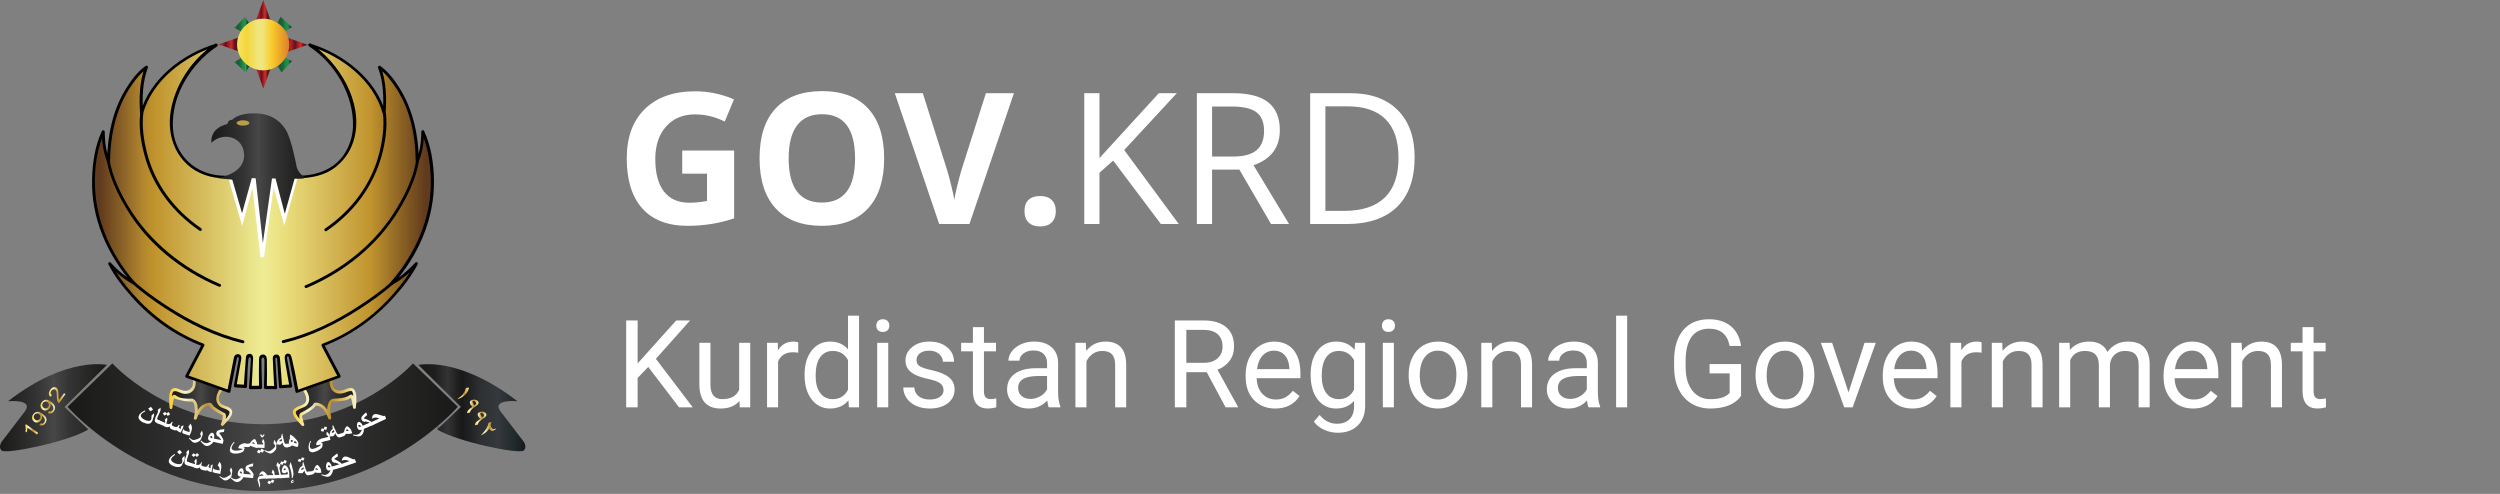 <svg width="491" height="97" viewBox="0 0 491 97" fill="none" xmlns="http://www.w3.org/2000/svg">
<rect x="0" y="0" width="491" height="97" fill="#808080" stroke="none"/>
<path d="M21.006 71.675C21.006 71.675 13.115 69.839 1.578 78.802C1.578 78.802 6.796 78.304 4.847 80.856L0.509 86.521C0.509 86.521 -0.497 87.672 0.32 88.481C1.138 89.291 13.492 86.739 17.328 84.342L12.675 79.923L21.006 71.675Z" fill="url(#paint0_linear)"/>
<path d="M82.183 71.675C82.183 71.675 90.073 69.839 101.611 78.802C101.611 78.802 96.392 78.304 98.341 80.856L102.68 86.521C102.68 86.521 103.686 87.672 102.868 88.481C102.051 89.291 89.696 86.739 85.861 84.342L90.514 79.923L82.183 71.675Z" fill="url(#paint1_linear)"/>
<path d="M89.916 79.892L81.114 71.364C81.114 71.364 70.457 83.315 51.594 83.315C32.732 83.284 22.075 71.364 22.075 71.364L13.272 79.892C13.272 79.892 27.388 96.418 51.531 96.449C51.563 96.449 51.563 96.449 51.594 96.449C51.626 96.449 51.626 96.449 51.657 96.449C75.801 96.418 89.916 79.892 89.916 79.892Z" fill="url(#paint2_linear)"/>
<path d="M43.735 76.188C43.735 76.188 41.377 78.802 44.018 79.954C44.018 79.954 46.407 80.327 44.898 82.008L43.735 83.377C43.735 83.377 44.238 82.101 44.081 81.354C44.081 81.354 41.754 80.296 41.346 79.394C41.346 79.394 39.522 79.02 38.453 82.132C38.453 82.132 39.114 79.207 37.919 78.553C37.919 78.553 35.278 78.647 34.492 77.869C33.864 77.246 33.675 80.047 33.675 80.047C33.203 74.041 35.058 77.589 37.039 76.966C39.019 76.344 38.045 73.978 38.045 73.978L43.735 76.188Z" fill="url(#paint3_linear)"/>
<path d="M43.515 76.001C42.572 77.059 41.943 78.647 43.106 79.767C43.641 80.265 44.615 80.234 45.024 80.825C45.401 81.354 43.829 82.817 43.483 83.191C43.641 83.284 43.798 83.377 43.955 83.471C44.144 83.004 44.741 81.417 44.081 81.105C43.641 80.919 43.232 80.67 42.855 80.421C42.54 80.234 42.257 80.016 41.974 79.798C41.786 79.643 41.66 79.3 41.44 79.176C41.094 78.958 40.497 79.207 40.151 79.362C39.051 79.829 38.485 81.074 38.108 82.101C38.296 82.163 38.485 82.195 38.673 82.257C38.862 81.385 38.925 80.452 38.768 79.549C38.673 79.051 38.422 78.647 37.982 78.367C37.762 78.211 37.196 78.335 36.944 78.304C36.19 78.273 35.215 78.211 34.618 77.713C34.429 77.557 34.084 77.433 33.895 77.682C33.392 78.304 33.361 79.3 33.298 80.078H33.864C33.832 79.643 33.423 76.81 34.304 76.81C34.932 76.81 35.561 77.308 36.19 77.34C38.202 77.526 38.862 75.503 38.202 73.916C38.076 74.04 37.95 74.165 37.856 74.258C39.774 75.005 41.691 75.721 43.609 76.468C43.955 76.593 44.112 76.032 43.766 75.908C41.849 75.161 39.931 74.445 38.013 73.698C37.825 73.636 37.573 73.854 37.667 74.04C38.076 75.036 38.045 76.25 36.882 76.686C36.221 76.935 35.467 76.53 34.838 76.312C32.763 75.597 33.235 79.02 33.298 80.047C33.329 80.421 33.864 80.421 33.864 80.047C33.926 79.425 33.958 78.74 34.209 78.18C34.115 78.367 36.316 78.802 36.504 78.802C36.882 78.833 37.29 78.865 37.667 78.865C38.076 78.865 38.202 79.674 38.233 79.985C38.328 80.67 38.233 81.385 38.076 82.07C37.982 82.444 38.516 82.568 38.642 82.226C39.019 81.23 39.554 80.141 40.591 79.767C41.188 79.549 41.063 79.705 41.377 80.047C41.911 80.638 42.729 81.043 43.452 81.417C43.892 81.634 43.735 81.479 43.735 81.852C43.735 82.319 43.546 82.848 43.389 83.284C43.295 83.564 43.703 83.782 43.861 83.564C44.521 82.786 46.533 81.074 45.118 80.109C44.364 79.612 43.358 79.705 43.012 78.647C42.792 77.9 43.389 76.935 43.861 76.406C44.175 76.126 43.766 75.721 43.515 76.001Z" fill="url(#paint4_linear)"/>
<path d="M59.454 76.188C59.454 76.188 61.811 78.802 59.171 79.954C59.171 79.954 56.781 80.327 58.29 82.008L59.454 83.377C59.454 83.377 58.951 82.101 59.108 81.354C59.108 81.354 61.434 80.296 61.843 79.394C61.843 79.394 63.666 79.02 64.735 82.132C64.735 82.132 64.075 79.207 65.269 78.553C65.269 78.553 67.91 78.647 68.696 77.869C69.325 77.246 69.513 80.047 69.513 80.047C69.954 74.041 68.13 77.589 66.15 76.966C64.169 76.344 65.144 73.978 65.144 73.978L59.454 76.188Z" fill="url(#paint5_linear)"/>
<path d="M59.265 76.406C59.736 76.935 60.114 77.651 60.145 78.367C60.208 79.549 58.888 79.612 58.133 80.047C56.467 80.95 58.573 82.786 59.265 83.595C59.454 83.813 59.862 83.595 59.736 83.315C59.611 83.004 59.517 82.662 59.454 82.319C59.328 81.821 59.202 81.666 59.548 81.479C60.271 81.105 60.963 80.701 61.591 80.172C62.063 79.767 61.78 79.58 62.409 79.705C63.54 79.954 64.138 81.261 64.484 82.195C64.609 82.537 65.112 82.413 65.049 82.039C64.924 81.417 64.861 80.794 64.892 80.172C64.892 79.923 65.018 78.834 65.395 78.834C65.741 78.834 66.087 78.834 66.433 78.802C67.219 78.74 68.225 78.678 68.853 78.149C69.01 78.024 69.293 79.798 69.325 80.016C69.356 80.39 69.891 80.39 69.891 80.016C69.954 79.02 70.457 75.69 68.445 76.25C67.784 76.437 67.156 76.842 66.433 76.686C65.112 76.437 65.112 74.974 65.521 74.01C65.615 73.823 65.364 73.574 65.175 73.667C63.258 74.414 61.34 75.13 59.422 75.877C59.076 76.001 59.233 76.561 59.579 76.437C61.497 75.69 63.415 74.974 65.332 74.227C65.207 74.103 65.081 73.978 64.987 73.885C64.358 75.41 64.955 77.371 66.873 77.308C67.564 77.277 68.13 76.904 68.79 76.779C69.734 76.561 69.356 79.643 69.325 80.047H69.891C69.828 79.331 69.828 78.304 69.356 77.713C69.168 77.464 68.885 77.433 68.633 77.62C68.004 78.087 67.219 78.18 66.433 78.242C65.427 78.335 64.829 78.18 64.452 79.331C64.138 80.203 64.295 81.323 64.515 82.226C64.704 82.164 64.892 82.132 65.081 82.07C64.672 80.981 64.106 79.861 63.037 79.331C62.723 79.176 62.094 78.958 61.748 79.145C61.591 79.238 61.466 79.487 61.371 79.612C61.12 79.861 60.837 80.078 60.522 80.265C60.082 80.576 59.579 80.825 59.076 81.074C58.416 81.385 59.014 82.973 59.202 83.44C59.359 83.346 59.517 83.253 59.674 83.159C59.171 82.568 58.353 81.883 58.102 81.136C57.882 80.483 59.642 80.078 60.019 79.798C61.34 78.802 60.554 76.997 59.674 76.001C59.422 75.721 59.014 76.126 59.265 76.406Z" fill="url(#paint6_linear)"/>
<path d="M76.964 55.803C90.105 40.895 82.969 26.049 82.969 26.049C83.031 29.411 81.931 31.932 81.931 31.932C81.868 18.518 74.481 13.383 74.481 13.383C75.864 16.744 75.455 22.471 75.455 22.471C72.814 12.636 60.774 9.026 60.774 9.026C60.774 9.026 70.865 15.655 69.451 26.579C69.451 26.579 68.382 34.982 58.668 34.982H44.489C34.775 34.982 33.706 26.579 33.706 26.579C32.323 15.655 42.415 9.026 42.415 9.026C42.415 9.026 30.374 12.636 27.765 22.502C27.765 22.502 27.356 16.744 28.739 13.414C28.739 13.414 21.352 18.549 21.289 31.963C21.289 31.963 20.189 29.442 20.251 26.081C20.251 26.081 13.146 40.926 26.256 55.834C26.256 55.834 23.709 54.464 21.477 52.006C21.477 52.006 27.199 63.303 39.868 68.003L36.63 74.165L44.93 77.122L46.218 70.524C46.218 70.524 46.376 69.963 46.784 70.026C47.193 70.088 47.13 70.71 47.13 70.71L46.156 76.001L48.168 76.126L48.545 70.555C48.545 70.555 48.576 70.119 49.111 70.181C49.614 70.244 49.488 70.679 49.488 70.679L49.142 76.312L51.154 76.281L51.06 70.555C51.06 70.555 51.123 70.212 51.657 70.181C52.192 70.212 52.255 70.555 52.255 70.555L52.16 76.281L54.172 76.312L53.826 70.679C53.826 70.679 53.701 70.244 54.204 70.181C54.707 70.119 54.769 70.555 54.769 70.555L55.147 76.126L57.159 76.001L56.184 70.71C56.184 70.71 56.153 70.026 56.561 69.932C56.97 69.87 57.096 70.493 57.096 70.493L58.385 77.091L66.684 74.134L63.446 67.972C76.084 63.241 81.837 51.975 81.837 51.975C79.511 54.433 76.964 55.803 76.964 55.803Z" fill="url(#paint7_linear)"/>
<path d="M77.216 55.803C82.246 50.045 85.358 42.918 85.232 35.262C85.169 32.087 84.666 28.633 83.283 25.707C83.157 25.427 82.749 25.583 82.749 25.863C82.749 27.761 82.466 29.909 81.743 31.589C81.931 31.652 82.088 31.683 82.277 31.745C82.214 26.703 81.177 21.63 78.473 17.304C77.499 15.717 76.21 14.036 74.669 12.947C74.481 12.791 74.166 13.04 74.229 13.258C75.329 16.059 75.392 19.327 75.172 22.284C75.361 22.253 75.549 22.221 75.738 22.221C73.883 15.53 67.407 10.519 60.9 8.559C60.585 8.465 60.397 8.901 60.68 9.088C65.867 12.511 69.513 18.705 69.325 24.898C69.262 26.765 68.665 28.726 67.501 30.438C65.458 33.363 62 34.515 58.542 34.515H50.525C48.168 34.515 45.747 34.639 43.389 34.484C39.711 34.235 36.567 32.274 34.964 29.006C33.801 26.641 33.769 24.244 34.178 21.692C34.995 16.744 38.422 11.889 42.635 9.119C42.886 8.932 42.729 8.496 42.415 8.59C35.844 10.55 29.399 15.53 27.545 22.221C27.733 22.253 27.922 22.284 28.111 22.284C27.89 19.327 27.985 16.059 29.054 13.258C29.148 13.04 28.834 12.791 28.614 12.947C27.042 14.036 25.816 15.717 24.81 17.304C22.106 21.599 21.069 26.734 21.037 31.745C21.226 31.683 21.383 31.652 21.572 31.589C20.849 29.909 20.566 27.761 20.566 25.863C20.566 25.583 20.157 25.458 20.031 25.707C18.648 28.633 18.145 32.056 18.082 35.262C17.893 42.918 21.1 50.076 26.099 55.803C26.224 55.647 26.319 55.492 26.444 55.367C24.684 54.402 23.081 53.064 21.729 51.57C21.509 51.321 21.131 51.632 21.289 51.912C22.452 54.184 24.087 56.301 25.784 58.199C29.588 62.525 34.398 65.98 39.837 68.034C39.774 67.878 39.711 67.754 39.648 67.598L36.41 73.76C36.316 73.947 36.41 74.103 36.599 74.196C39.365 75.192 42.132 76.157 44.898 77.153C45.024 77.215 45.212 77.091 45.244 76.966C45.653 74.819 46.093 72.516 46.533 70.368C46.596 70.026 46.973 70.088 46.91 70.43C46.784 71.022 46.659 71.893 46.533 72.484C46.344 73.574 46.124 74.632 45.935 75.721C45.904 75.908 46.03 76.064 46.218 76.095C46.879 76.126 47.57 76.188 48.23 76.219C48.388 76.219 48.513 76.095 48.513 75.939L48.608 73.045C48.639 72.422 48.702 71.364 48.765 70.742C48.796 70.524 48.859 70.15 49.048 70.181C49.299 70.213 49.268 70.555 49.268 70.773C49.268 70.679 49.174 72.267 49.111 73.138C49.048 74.134 48.953 75.161 48.891 76.157C48.891 76.312 49.016 76.437 49.174 76.437C49.834 76.437 50.494 76.406 51.186 76.406C51.343 76.406 51.468 76.281 51.468 76.126C51.437 74.227 51.343 72.609 51.343 70.71C51.343 70.057 51.94 70.057 51.94 70.742C51.94 70.928 51.94 71.022 51.94 71.24C51.94 71.924 51.909 72.609 51.909 73.263C51.877 74.227 51.877 75.161 51.846 76.126C51.846 76.281 51.971 76.406 52.129 76.406L54.141 76.437C54.298 76.437 54.455 76.312 54.424 76.157C54.298 74.29 54.172 72.391 54.078 70.524C54.046 70.181 54.424 70.15 54.424 70.524C54.424 70.679 54.455 70.804 54.455 70.959C54.486 71.613 54.549 72.235 54.581 72.889C54.644 73.916 54.706 74.943 54.801 75.97C54.801 76.126 54.927 76.281 55.084 76.25C55.744 76.219 56.404 76.157 57.096 76.126C57.284 76.126 57.41 75.939 57.379 75.752C57.19 74.725 57.002 73.729 56.813 72.702L56.373 70.368C56.31 70.057 56.498 70.026 56.498 70.026C56.53 69.995 56.718 70.026 56.75 70.275C57.159 72.422 57.63 74.819 58.039 76.966C58.07 77.122 58.259 77.215 58.385 77.153C61.151 76.188 63.918 75.192 66.684 74.196C66.873 74.134 66.936 73.947 66.873 73.76C65.804 71.706 64.704 69.652 63.635 67.598C63.572 67.754 63.509 67.878 63.446 68.034C68.822 65.98 73.537 62.619 77.373 58.355C79.133 56.394 80.831 54.247 82.025 51.912C82.183 51.632 81.805 51.321 81.585 51.57C80.234 53.033 78.662 54.402 76.87 55.367C76.555 55.554 76.838 56.052 77.153 55.865C78.976 54.869 80.611 53.5 81.994 51.975C81.837 51.85 81.68 51.757 81.554 51.632C80.454 53.811 78.882 55.803 77.31 57.639C73.537 61.965 68.759 65.451 63.352 67.505C63.163 67.567 63.1 67.754 63.163 67.941C64.232 69.995 65.332 72.049 66.401 74.103C66.464 73.947 66.527 73.823 66.59 73.667C63.823 74.663 61.057 75.628 58.29 76.624C58.416 76.686 58.542 76.748 58.636 76.81C58.385 75.503 58.133 74.227 57.882 72.92C57.724 72.173 57.567 71.52 57.41 70.773C57.347 70.461 57.19 69.839 57.033 69.652C56.656 69.279 56.09 69.434 55.964 69.901C55.87 70.213 55.933 70.617 55.995 70.99C56.184 72.267 56.593 74.445 56.844 75.877C56.939 75.752 57.033 75.628 57.127 75.503C56.467 75.534 55.807 75.597 55.115 75.628L55.398 75.908C55.304 74.601 55.115 71.706 54.989 70.43C54.927 69.621 54.392 69.621 54.203 69.621C53.889 69.652 53.543 69.87 53.575 70.43C53.606 71.769 53.795 74.756 53.858 76.095L54.141 75.814L52.129 75.783L52.412 76.064C52.443 74.787 52.443 71.893 52.412 70.617C52.412 70.088 52.16 69.621 51.657 69.621C51.06 69.621 50.871 70.088 50.871 70.617C50.84 71.955 50.84 74.694 50.871 76.032L51.154 75.752C50.494 75.752 49.834 75.783 49.142 75.783L49.425 76.064L49.708 70.399C49.708 69.621 49.268 69.497 49.079 69.497C48.702 69.497 48.325 69.652 48.293 70.275C48.168 71.644 47.979 74.476 47.885 75.846L48.168 75.566C47.507 75.534 46.847 75.472 46.156 75.441C46.25 75.566 46.344 75.69 46.438 75.814C46.69 74.414 46.816 73.667 47.067 72.298C47.13 71.893 47.319 70.959 47.382 70.524C47.444 69.932 47.256 69.652 46.847 69.559C46.784 69.559 46.124 69.466 45.935 70.244C45.653 71.613 44.898 75.41 44.647 76.779C44.772 76.717 44.898 76.655 44.992 76.593C42.226 75.597 39.459 74.632 36.693 73.636C36.756 73.792 36.819 73.916 36.882 74.072L40.12 67.909C40.214 67.723 40.12 67.567 39.931 67.474C34.587 65.451 29.902 62.027 26.13 57.763C24.464 55.896 22.861 53.811 21.729 51.601L21.289 51.944C22.672 53.437 24.307 54.838 26.13 55.834C26.444 55.989 26.696 55.616 26.476 55.398C21.509 49.672 18.459 42.638 18.648 35.013C18.711 32.025 19.214 28.726 20.534 25.987C20.346 25.925 20.188 25.894 20 25.832C20 27.855 20.283 29.971 21.069 31.869C21.194 32.15 21.603 31.994 21.603 31.714C21.666 26.765 22.672 21.817 25.313 17.553C26.256 16.059 27.45 14.441 28.928 13.414C28.771 13.32 28.645 13.196 28.488 13.103C27.387 15.935 27.293 19.265 27.513 22.284C27.545 22.595 27.985 22.688 28.079 22.346C29.871 15.841 36.19 10.986 42.509 9.057C42.446 8.87 42.352 8.714 42.289 8.528C37.573 11.64 34.052 17.055 33.423 22.595C32.826 28.01 35.561 33.177 41.157 34.639C43.578 35.262 46.25 35.013 48.702 35.013H57.787C60.711 35.013 63.603 34.639 65.961 32.772C67.816 31.309 69.105 29.224 69.639 26.952C71.305 20.043 66.653 12.293 60.962 8.496C60.9 8.683 60.805 8.839 60.742 9.026C67.093 10.955 73.38 15.81 75.172 22.315C75.266 22.626 75.707 22.564 75.738 22.253C75.958 19.265 75.864 15.904 74.763 13.072C74.606 13.165 74.481 13.289 74.323 13.383C75.769 14.41 76.964 16.028 77.939 17.522C80.611 21.724 81.617 26.765 81.648 31.683C81.648 31.932 82.057 32.118 82.183 31.838C83 29.971 83.283 27.824 83.252 25.801C83.063 25.863 82.906 25.894 82.717 25.956C84.037 28.695 84.478 31.994 84.603 34.982C84.855 42.576 81.711 49.672 76.775 55.367C76.555 55.678 76.964 56.114 77.216 55.803Z" fill="#010101"/>
<path d="M26.004 55.74C28.016 57.514 30.217 59.102 32.48 60.564C37.133 63.614 42.226 66.104 47.633 67.411C48.01 67.505 48.136 66.945 47.79 66.851C42.415 65.544 37.385 63.054 32.763 60.066C30.563 58.635 28.393 57.079 26.413 55.336C26.162 55.087 25.753 55.492 26.004 55.74Z" fill="#010101"/>
<path d="M27.545 22.221C27.199 24.96 27.671 27.917 28.393 30.562C30.028 36.662 33.989 41.767 39.208 45.314C39.522 45.532 39.805 45.034 39.491 44.816C34.241 41.237 30.437 36.133 28.865 30.033C28.236 27.544 27.828 24.805 28.142 22.221C28.174 21.848 27.576 21.848 27.545 22.221Z" fill="#010101"/>
<path d="M20.974 31.558C21.54 34.826 23.081 38.063 24.778 40.895C28.959 47.898 35.498 53.126 42.98 56.301C43.326 56.456 43.609 55.958 43.263 55.803C35.844 52.628 29.431 47.493 25.25 40.584C23.584 37.814 22.043 34.608 21.509 31.403C21.477 31.06 20.912 31.216 20.974 31.558Z" fill="#010101"/>
<path d="M76.933 55.305C74.984 57.048 72.783 58.604 70.582 60.035C65.993 63.054 60.931 65.544 55.555 66.82C55.178 66.913 55.335 67.474 55.713 67.38C61.151 66.073 66.213 63.552 70.865 60.533C73.097 59.071 75.329 57.483 77.341 55.709C77.624 55.492 77.184 55.087 76.933 55.305Z" fill="#010101"/>
<path d="M75.204 22.284C75.518 24.867 75.109 27.606 74.481 30.096C72.94 36.196 69.042 41.331 63.855 44.879C63.54 45.097 63.823 45.595 64.138 45.377C69.388 41.798 73.254 36.725 74.952 30.625C75.675 27.979 76.115 25.023 75.801 22.284C75.738 21.91 75.172 21.91 75.204 22.284Z" fill="#010101"/>
<path d="M81.711 31.652C81.177 34.826 79.699 37.938 78.064 40.677C73.946 47.68 67.407 52.877 59.957 56.052C59.611 56.207 59.925 56.705 60.239 56.55C67.69 53.375 74.135 48.209 78.347 41.3C80.076 38.436 81.68 35.137 82.246 31.807C82.34 31.465 81.774 31.309 81.711 31.652Z" fill="#010101"/>
<path d="M42.949 8.714L46.816 7.376V10.084L42.949 8.714Z" fill="url(#paint8_linear)"/>
<path d="M51.72 0L53.072 3.828H50.337L51.72 0Z" fill="url(#paint9_linear)"/>
<path d="M51.72 17.398L50.368 13.569H53.103L51.72 17.398Z" fill="url(#paint10_linear)"/>
<path d="M46.061 5.478L48.105 3.299L48.891 4.544L47.319 6.162L46.061 5.478Z" fill="url(#paint11_linear)"/>
<path d="M48.262 14.223L46.061 12.2L47.319 11.391L48.954 12.978L48.262 14.223Z" fill="url(#paint12_linear)"/>
<path d="M60.428 8.808L56.561 10.146V7.438L60.428 8.808Z" fill="url(#paint13_linear)"/>
<path d="M57.316 12.013L55.304 14.223L54.486 12.978L56.09 11.329L57.316 12.013Z" fill="url(#paint14_linear)"/>
<path d="M55.115 3.299L57.316 5.322L56.09 6.1L54.424 4.544L55.115 3.299Z" fill="url(#paint15_linear)"/>
<path d="M56.813 8.745C56.813 11.546 54.518 13.818 51.689 13.818C48.859 13.818 46.564 11.546 46.564 8.745C46.564 5.944 48.859 3.672 51.689 3.672C54.518 3.672 56.813 5.944 56.813 8.745Z" fill="url(#paint16_linear)"/>
<path d="M44.804 34.826L47.57 44.381L49.582 36.911L51.154 50.512H51.846L53.732 36.88L55.838 44.256L58.573 34.453L54.518 34.017L50.871 33.644L46.879 34.048L44.93 34.577L44.804 34.826Z" fill="white"/>
<path d="M60.051 34.888C58.416 34.173 58.196 32.461 58.196 32.461C58.196 32.461 57.253 27.294 56.121 25.489C54.989 23.684 53.135 22.253 49.865 22.253C46.596 22.253 45.621 23.529 45.621 23.529C44.741 23.497 44.678 24.338 44.678 24.338C41 25.271 41.534 28.041 41.534 28.041C43.829 25.77 47.948 26.859 47.948 30.531C47.948 34.204 42.76 34.982 42.76 34.982L45.621 35.293L47.539 41.891L49.457 34.982L50.211 35.013L51.626 47.773L53.418 35.044H54.109L55.933 41.984L57.85 35.106L59.454 35.075C59.768 35.044 59.705 34.951 60.051 34.888Z" fill="url(#paint17_linear)"/>
<path d="M48.985 24.151C48.985 24.431 48.419 24.68 47.727 24.68C47.036 24.68 46.47 24.431 46.47 24.151C46.47 23.871 47.036 23.622 47.727 23.622C48.419 23.622 48.985 23.871 48.985 24.151Z" fill="#BC9D4A"/>
<path d="M29.965 82.568C29.871 82.755 29.745 82.91 29.651 83.035C29.557 83.128 29.431 83.191 29.274 83.222C29.148 83.253 28.959 83.222 28.739 83.191C28.519 83.128 28.331 83.066 28.111 82.973C27.733 82.786 27.45 82.568 27.325 82.319C27.168 82.07 27.168 81.852 27.293 81.603C27.387 81.385 27.513 81.23 27.671 81.105C27.828 80.95 28.111 80.794 28.456 80.607L28.551 80.763C28.268 80.919 28.079 81.043 27.953 81.136C27.859 81.23 27.765 81.323 27.702 81.448C27.608 81.603 27.639 81.759 27.765 81.946C27.89 82.132 28.111 82.288 28.393 82.444C28.677 82.599 28.959 82.662 29.18 82.662C29.431 82.662 29.588 82.599 29.651 82.444C29.683 82.35 29.714 82.257 29.745 82.163C29.745 82.07 29.745 81.883 29.745 81.635L30.248 81.136C30.28 81.385 30.28 81.541 30.248 81.635C30.217 81.79 30.185 81.946 30.06 82.163L29.965 82.568ZM30.06 80.452L29.525 80.794L29.117 80.234L29.651 79.892L30.06 80.452Z" fill="white"/>
<path d="M31.066 83.191L30.72 83.035C30.531 82.942 30.437 82.817 30.405 82.63C30.374 82.444 30.468 82.132 30.626 81.759L30.94 81.136C31.003 80.981 31.034 80.856 31.034 80.763C31.034 80.701 31.003 80.638 30.971 80.514L31.506 80.078C31.537 80.234 31.569 80.389 31.537 80.514C31.506 80.67 31.443 80.856 31.349 81.074L31.129 81.51C30.971 81.821 30.909 82.039 30.877 82.195C30.877 82.319 30.909 82.381 30.971 82.412L31.317 82.568L31.066 83.191Z" fill="white"/>
<path d="M32.386 83.751L30.846 83.097L31.129 82.475L32.417 83.035C32.449 82.91 32.449 82.817 32.449 82.724C32.449 82.662 32.417 82.568 32.355 82.444L32.795 82.008C32.858 82.195 32.889 82.35 32.858 82.506C32.826 82.662 32.763 82.879 32.638 83.159L32.386 83.751ZM33.423 81.354L32.952 81.697L32.669 81.354L32.323 81.634L31.977 81.199L32.417 80.888L32.7 81.199L33.078 80.919L33.423 81.354Z" fill="white"/>
<path d="M35.467 84.965C35.278 84.902 35.121 84.809 35.027 84.747C34.901 84.684 34.807 84.591 34.712 84.498C34.587 84.529 34.492 84.529 34.398 84.529C34.304 84.529 34.209 84.498 34.052 84.436L33.644 84.28C33.518 84.249 33.455 84.186 33.423 84.093C33.392 84 33.361 83.906 33.361 83.751C33.203 83.844 33.078 83.906 32.952 83.906C32.826 83.906 32.7 83.906 32.575 83.844L32.229 83.72L32.48 83.097L32.826 83.222C33.015 83.284 33.172 83.315 33.329 83.253C33.518 83.191 33.675 83.035 33.769 82.817L33.926 82.91C33.895 82.973 33.864 83.004 33.864 83.066C33.832 83.128 33.801 83.191 33.769 83.284C33.738 83.377 33.738 83.44 33.769 83.502C33.801 83.564 33.864 83.626 33.926 83.657L34.241 83.782C34.429 83.875 34.587 83.875 34.712 83.875C34.838 83.844 34.932 83.751 34.995 83.595C34.995 83.564 35.027 83.533 35.058 83.502C35.09 83.502 35.121 83.471 35.184 83.471L35.31 83.44C35.31 83.471 35.278 83.502 35.278 83.564C35.247 83.626 35.247 83.657 35.247 83.657C35.215 83.751 35.153 83.844 35.09 83.969C35.153 84.031 35.215 84.062 35.278 84.124C35.341 84.186 35.435 84.218 35.498 84.249C35.53 84.186 35.53 84.124 35.53 84.031C35.53 83.938 35.53 83.875 35.53 83.844C35.53 83.813 35.561 83.782 35.593 83.751C35.593 83.751 35.624 83.72 35.687 83.689L36.001 83.502C36.001 83.626 36.001 83.72 36.001 83.813C36.001 83.906 35.97 84 35.907 84.124L35.467 84.965Z" fill="white"/>
<path d="M37.227 85.556L36.064 85.182C35.938 85.151 35.876 85.089 35.844 85.027C35.781 84.965 35.781 84.84 35.813 84.747C35.844 84.684 35.876 84.591 35.907 84.529C35.938 84.467 35.97 84.373 36.033 84.311L36.127 84.342C36.127 84.404 36.127 84.435 36.19 84.498C36.221 84.529 36.284 84.56 36.347 84.591L37.227 84.871C37.259 84.622 37.259 84.436 37.196 84.249C37.164 84.124 37.07 83.969 36.976 83.844L37.416 83.191C37.573 83.408 37.667 83.657 37.699 83.938C37.699 84.186 37.667 84.498 37.542 84.84L37.227 85.556Z" fill="white"/>
<path d="M39.459 86.272C39.428 86.365 39.334 86.49 39.176 86.614C39.019 86.739 38.831 86.832 38.642 86.894C38.422 86.956 38.265 86.988 38.139 86.956C37.982 86.925 37.825 86.832 37.699 86.707C37.573 86.583 37.385 86.396 37.102 86.085L37.259 85.96C37.385 86.085 37.479 86.21 37.573 86.272C37.667 86.334 37.762 86.365 37.856 86.396C37.982 86.427 38.108 86.427 38.233 86.396C38.359 86.365 38.579 86.303 38.831 86.21C39.176 86.054 39.365 85.929 39.428 85.805C39.459 85.743 39.459 85.649 39.428 85.525C39.397 85.4 39.365 85.276 39.302 85.183L39.648 84.591C39.742 84.747 39.774 84.902 39.805 85.058C39.837 85.214 39.805 85.4 39.742 85.587L39.459 86.272Z" fill="white"/>
<path d="M41.911 86.645C41.849 86.925 41.66 87.143 41.314 87.361C41 87.579 40.717 87.641 40.465 87.579C40.308 87.548 40.182 87.454 40.025 87.33C39.868 87.205 39.648 86.988 39.365 86.645L39.522 86.521C39.679 86.676 39.805 86.801 39.931 86.863C40.025 86.925 40.12 86.956 40.245 86.988C40.403 87.019 40.591 87.019 40.78 86.988C41 86.925 41.251 86.832 41.503 86.645C41.44 86.645 41.377 86.614 41.314 86.614C41.157 86.583 41.031 86.49 40.937 86.365C40.874 86.241 40.843 86.085 40.874 85.898C40.937 85.649 41.063 85.431 41.22 85.245C41.408 85.027 41.597 84.965 41.754 84.996C41.88 85.027 41.974 85.151 42.037 85.338C42.1 85.525 42.1 85.743 42.037 85.992L41.911 86.645ZM41.723 86.085C41.723 85.805 41.66 85.68 41.534 85.618C41.471 85.618 41.44 85.618 41.377 85.649C41.346 85.68 41.314 85.712 41.283 85.774C41.283 85.836 41.283 85.898 41.346 85.929C41.408 85.992 41.503 86.023 41.597 86.054L41.723 86.085Z" fill="white"/>
<path d="M43.766 87.174L41.629 86.739L41.754 86.085L43.452 86.427C43.389 86.334 43.358 86.272 43.295 86.178C43.263 86.116 43.2 86.054 43.106 85.96C43.012 85.867 42.949 85.774 42.855 85.68L42.76 85.743C42.635 85.556 42.572 85.463 42.54 85.431C42.477 85.307 42.446 85.213 42.477 85.089C42.509 84.933 42.54 84.809 42.572 84.747C42.635 84.653 42.729 84.591 42.855 84.529C42.98 84.498 43.075 84.436 43.232 84.404C43.326 84.373 43.452 84.342 43.609 84.342C43.672 84.342 43.829 84.311 44.081 84.28L43.955 84.84C43.955 84.84 43.861 84.84 43.735 84.871C43.546 84.902 43.42 84.902 43.295 84.933C43.138 84.965 43.043 84.996 43.043 85.027C43.043 85.027 43.075 85.12 43.2 85.245C43.326 85.431 43.452 85.587 43.546 85.743C43.703 85.992 43.798 86.241 43.892 86.458L43.766 87.174Z" fill="white"/>
<path d="M48.23 87.797L48.01 87.766C47.947 87.766 47.885 87.766 47.853 87.766C47.822 87.766 47.79 87.797 47.79 87.797C47.79 87.797 47.822 87.828 47.916 87.859C48.01 87.89 48.042 87.952 48.042 88.015C48.042 88.108 48.01 88.201 47.947 88.326C47.916 88.45 47.853 88.544 47.79 88.637C47.727 88.699 47.633 88.793 47.444 88.855C47.224 88.948 47.004 89.01 46.753 89.042C46.47 89.104 46.187 89.104 45.935 89.073C45.653 89.042 45.432 88.948 45.307 88.824C45.181 88.699 45.118 88.513 45.15 88.263C45.181 88.015 45.244 87.797 45.338 87.61C45.432 87.392 45.653 87.112 45.935 86.77L46.061 86.894C45.873 87.143 45.715 87.33 45.653 87.486C45.558 87.641 45.527 87.766 45.495 87.921C45.464 88.077 45.527 88.201 45.621 88.295C45.715 88.388 45.841 88.45 46.03 88.481C46.25 88.513 46.501 88.513 46.753 88.481C47.004 88.45 47.193 88.419 47.382 88.357C47.57 88.295 47.665 88.232 47.665 88.201C47.665 88.17 47.633 88.17 47.507 88.139C47.413 88.139 47.319 88.108 47.256 88.108C47.067 88.077 46.941 88.077 46.879 88.046C46.816 88.015 46.816 87.983 46.816 87.952C46.816 87.859 46.847 87.766 46.91 87.672C46.941 87.579 47.004 87.517 47.067 87.454C47.193 87.33 47.35 87.237 47.539 87.174C47.727 87.081 47.885 87.05 48.042 87.081L48.325 87.112L48.23 87.797Z" fill="white"/>
<path d="M50.462 87.952C50.274 87.952 50.054 87.89 49.802 87.797C49.582 87.734 49.394 87.641 49.236 87.548C49.111 87.672 48.985 87.766 48.828 87.797C48.765 87.828 48.639 87.828 48.513 87.797L47.979 87.766L48.01 87.112L48.545 87.143C48.702 87.143 48.828 87.143 48.922 87.112C49.048 87.081 49.142 86.987 49.205 86.894C49.331 86.707 49.456 86.521 49.645 86.396C49.802 86.272 49.928 86.241 50.022 86.241C50.117 86.241 50.211 86.365 50.337 86.645C50.462 86.925 50.525 87.174 50.494 87.392L50.462 87.952ZM50.022 87.174C50.022 87.143 49.991 87.081 49.928 86.987C49.834 86.894 49.771 86.832 49.708 86.832C49.645 86.832 49.582 86.894 49.519 87.05C49.614 87.081 49.677 87.112 49.739 87.143C49.865 87.205 49.959 87.237 49.991 87.237C49.991 87.205 50.022 87.174 50.022 87.174Z" fill="white"/>
<path d="M51.94 87.984L50.274 87.921L50.305 87.268L51.72 87.299C51.688 87.174 51.657 87.081 51.626 87.019C51.594 86.988 51.531 86.894 51.437 86.801L51.657 86.21C51.783 86.365 51.877 86.49 51.909 86.645C51.94 86.801 51.971 87.019 51.971 87.33L51.94 87.984ZM51.877 88.419L51.563 88.917L51.185 88.699L50.965 89.073L50.462 88.793L50.745 88.326L51.123 88.513L51.374 88.108L51.877 88.419ZM52.003 85.338L51.626 85.898H51.374L51.028 85.338H51.343L51.5 85.649L51.688 85.369L52.003 85.338Z" fill="white"/>
<path d="M54.266 88.015C54.266 88.108 54.203 88.233 54.078 88.419C53.952 88.575 53.795 88.73 53.638 88.855C53.449 88.979 53.292 89.073 53.166 89.073C53.009 89.073 52.852 89.042 52.663 88.948C52.506 88.886 52.254 88.73 51.909 88.544L52.034 88.388C52.191 88.481 52.317 88.544 52.412 88.575C52.506 88.606 52.632 88.637 52.726 88.637C52.852 88.637 52.977 88.606 53.103 88.544C53.229 88.481 53.386 88.357 53.606 88.17C53.889 87.921 54.046 87.734 54.046 87.61C54.046 87.548 54.015 87.454 53.952 87.361C53.889 87.237 53.795 87.143 53.7 87.05L53.858 86.396C53.983 86.521 54.078 86.645 54.141 86.801C54.203 86.956 54.235 87.112 54.235 87.299L54.266 88.015Z" fill="white"/>
<path d="M56.53 87.828L56.184 87.859C56.121 87.859 56.058 87.859 55.995 87.828C55.901 87.797 55.807 87.703 55.712 87.579C55.618 87.423 55.524 87.174 55.492 86.894C55.367 87.05 55.304 87.143 55.241 87.205C55.147 87.299 55.052 87.33 54.989 87.33C54.958 87.33 54.926 87.33 54.864 87.33L54.549 87.299C54.423 87.268 54.329 87.268 54.298 87.268C54.266 87.268 54.235 87.237 54.235 87.205C54.235 87.174 54.298 87.019 54.392 86.77C54.518 86.521 54.581 86.365 54.644 86.334C54.675 86.303 54.769 86.241 54.864 86.147C54.926 86.116 55.021 86.054 55.147 85.96L55.272 85.867C55.272 85.836 55.272 85.836 55.241 85.805C55.241 85.774 55.241 85.774 55.241 85.743C55.241 85.68 55.241 85.587 55.272 85.494C55.304 85.4 55.335 85.276 55.429 85.12L55.775 86.645C55.838 86.894 55.901 87.05 55.964 87.112C55.995 87.174 56.058 87.174 56.153 87.174L56.498 87.143L56.53 87.828ZM55.398 86.521L55.335 86.21C55.272 86.241 55.241 86.272 55.209 86.272C55.115 86.334 55.052 86.365 54.989 86.427C54.958 86.458 54.926 86.49 54.895 86.521C54.864 86.552 54.832 86.583 54.832 86.614C54.832 86.645 54.864 86.645 54.926 86.676C54.989 86.676 55.052 86.676 55.115 86.676C55.147 86.676 55.209 86.676 55.241 86.645C55.272 86.614 55.335 86.583 55.398 86.521Z" fill="white"/>
<path d="M58.605 87.081C58.605 87.205 58.605 87.33 58.573 87.486C58.542 87.672 58.479 87.766 58.385 87.766C58.322 87.766 58.196 87.766 58.007 87.703C57.787 87.641 57.567 87.579 57.347 87.486C57.253 87.579 57.096 87.672 56.939 87.734C56.813 87.797 56.687 87.828 56.53 87.828L56.278 87.859L56.215 87.205L56.467 87.174C56.53 87.174 56.561 87.143 56.624 87.143C56.687 87.112 56.718 87.112 56.75 87.081V86.988C56.718 86.801 56.75 86.614 56.781 86.459C56.844 86.272 56.907 86.147 57.033 86.054L56.907 85.992C56.907 85.867 56.939 85.743 56.939 85.68C56.939 85.618 56.97 85.494 57.001 85.338C57.284 85.494 57.567 85.649 57.787 85.898C58.007 86.116 58.196 86.303 58.353 86.521C58.51 86.739 58.605 86.925 58.605 87.081ZM57.504 86.645C57.504 86.552 57.473 86.49 57.442 86.459C57.41 86.427 57.379 86.396 57.316 86.396C57.221 86.396 57.159 86.427 57.127 86.49C57.096 86.552 57.064 86.583 57.064 86.645C57.064 86.707 57.159 86.77 57.316 86.832C57.347 86.801 57.379 86.801 57.41 86.77C57.473 86.707 57.504 86.676 57.504 86.645ZM58.29 87.019C58.29 86.956 58.227 86.894 58.165 86.801C58.07 86.707 57.976 86.614 57.85 86.552C57.85 86.645 57.85 86.707 57.819 86.739C57.819 86.77 57.787 86.863 57.724 86.956C57.976 87.05 58.133 87.081 58.227 87.081C58.259 87.05 58.29 87.05 58.29 87.019Z" fill="white"/>
<path d="M63.477 86.77L63.257 86.801C63.195 86.801 63.132 86.832 63.1 86.832C63.069 86.863 63.037 86.863 63.037 86.894C63.037 86.894 63.1 86.925 63.163 86.925C63.257 86.925 63.32 86.987 63.32 87.05C63.352 87.143 63.352 87.237 63.352 87.392C63.352 87.517 63.32 87.641 63.289 87.766C63.257 87.859 63.163 87.952 63.006 88.108C62.849 88.264 62.629 88.388 62.409 88.513C62.157 88.637 61.906 88.73 61.654 88.793C61.371 88.855 61.151 88.824 60.962 88.73C60.805 88.637 60.68 88.481 60.648 88.232C60.585 87.984 60.585 87.766 60.617 87.548C60.648 87.299 60.774 86.987 60.931 86.583L61.088 86.645C60.962 86.925 60.9 87.174 60.868 87.33C60.837 87.486 60.837 87.641 60.868 87.797C60.9 87.952 60.962 88.046 61.088 88.108C61.214 88.17 61.371 88.201 61.528 88.139C61.748 88.108 61.968 88.015 62.22 87.89C62.44 87.797 62.629 87.672 62.786 87.579C62.943 87.454 63.006 87.392 63.006 87.33C63.006 87.299 62.943 87.299 62.849 87.33C62.754 87.361 62.66 87.361 62.597 87.392C62.409 87.423 62.283 87.454 62.22 87.454C62.157 87.454 62.126 87.423 62.126 87.392C62.094 87.299 62.094 87.205 62.126 87.112C62.126 87.019 62.157 86.925 62.189 86.863C62.283 86.707 62.409 86.583 62.534 86.458C62.692 86.334 62.849 86.241 62.974 86.21L63.257 86.147L63.477 86.77Z" fill="white"/>
<path d="M64.232 83.875L64.075 84.436L63.666 84.342L63.54 84.778L63.006 84.653L63.163 84.124L63.603 84.218L63.729 83.782L64.232 83.875ZM64.892 86.396L63.257 86.801L63.1 86.147L64.484 85.805C64.452 85.712 64.389 85.618 64.326 85.556C64.295 85.525 64.201 85.463 64.106 85.4L64.169 84.778C64.326 84.871 64.452 84.996 64.546 85.151C64.641 85.276 64.704 85.494 64.766 85.805L64.892 86.396Z" fill="white"/>
<path d="M67.061 85.805L66.716 85.898C66.653 85.929 66.59 85.929 66.527 85.898C66.401 85.867 66.307 85.836 66.213 85.712C66.087 85.556 65.961 85.369 65.835 85.089C65.741 85.245 65.678 85.369 65.647 85.463C65.584 85.556 65.521 85.618 65.458 85.649C65.427 85.649 65.395 85.68 65.332 85.68L64.987 85.712C64.861 85.712 64.766 85.743 64.735 85.743C64.704 85.743 64.672 85.712 64.672 85.712C64.672 85.68 64.672 85.525 64.735 85.245C64.798 84.996 64.829 84.809 64.861 84.747C64.892 84.684 64.955 84.622 65.049 84.529C65.112 84.467 65.175 84.404 65.269 84.28L65.395 84.155C65.395 84.124 65.364 84.124 65.364 84.093C65.364 84.062 65.332 84.062 65.332 84.031C65.301 83.969 65.301 83.906 65.301 83.782C65.301 83.689 65.332 83.564 65.364 83.408L66.024 84.809C66.118 85.027 66.213 85.182 66.307 85.245C66.37 85.276 66.433 85.307 66.496 85.276L66.841 85.182L67.061 85.805ZM65.678 84.747L65.552 84.467C65.49 84.498 65.458 84.529 65.427 84.56C65.332 84.622 65.269 84.684 65.238 84.747C65.207 84.778 65.175 84.84 65.175 84.871C65.144 84.902 65.144 84.933 65.144 84.965C65.144 84.996 65.175 84.996 65.238 84.996C65.301 84.996 65.364 84.996 65.427 84.965C65.458 84.965 65.49 84.933 65.521 84.902C65.552 84.871 65.615 84.84 65.678 84.747Z" fill="white"/>
<path d="M69.199 85.089C69.01 85.151 68.79 85.183 68.539 85.214C68.319 85.214 68.099 85.214 67.91 85.214C67.847 85.369 67.753 85.525 67.627 85.587C67.564 85.618 67.47 85.68 67.344 85.712L66.841 85.867L66.621 85.245L67.124 85.089C67.281 85.027 67.407 84.996 67.47 84.933C67.564 84.84 67.627 84.747 67.627 84.622C67.659 84.404 67.722 84.186 67.847 84C67.942 83.844 68.036 83.751 68.13 83.72C68.225 83.689 68.35 83.782 68.57 83.969C68.79 84.186 68.948 84.373 69.01 84.591L69.199 85.089ZM68.476 84.56C68.476 84.529 68.413 84.467 68.319 84.404C68.193 84.342 68.13 84.311 68.067 84.342C68.004 84.373 67.973 84.467 67.973 84.622C68.067 84.622 68.162 84.622 68.193 84.622C68.35 84.622 68.445 84.622 68.445 84.622C68.476 84.591 68.476 84.56 68.476 84.56Z" fill="white"/>
<path d="M71.4 84.093C71.494 84.342 71.494 84.653 71.337 84.996C71.18 85.338 70.991 85.556 70.771 85.649C70.645 85.712 70.457 85.712 70.268 85.712C70.079 85.68 69.765 85.618 69.325 85.525L69.388 85.338C69.608 85.369 69.796 85.4 69.922 85.4C70.016 85.4 70.142 85.369 70.268 85.338C70.425 85.276 70.582 85.183 70.708 85.027C70.865 84.871 70.991 84.622 71.117 84.342C71.054 84.373 70.991 84.404 70.96 84.436C70.802 84.498 70.645 84.498 70.519 84.436C70.394 84.373 70.268 84.249 70.205 84.093C70.111 83.875 70.079 83.626 70.111 83.377C70.142 83.097 70.237 82.942 70.394 82.879C70.519 82.817 70.677 82.879 70.834 83.004C70.991 83.128 71.117 83.315 71.211 83.564L71.4 84.093ZM70.928 83.72C70.771 83.502 70.645 83.409 70.488 83.471C70.425 83.502 70.394 83.533 70.394 83.564C70.362 83.626 70.362 83.657 70.394 83.72C70.425 83.782 70.457 83.813 70.551 83.813C70.645 83.813 70.74 83.813 70.834 83.782L70.928 83.72Z" fill="white"/>
<path d="M73.254 83.471L71.274 84.311L71.022 83.689L72.626 83.004C72.531 82.973 72.437 82.91 72.343 82.91C72.28 82.879 72.186 82.879 72.091 82.848C71.966 82.817 71.84 82.786 71.714 82.755L71.683 82.879C71.494 82.817 71.368 82.755 71.305 82.755C71.18 82.693 71.117 82.63 71.054 82.506C70.991 82.35 70.96 82.257 70.96 82.163C70.96 82.07 70.991 81.946 71.054 81.852C71.117 81.759 71.211 81.666 71.274 81.572C71.337 81.51 71.431 81.417 71.557 81.292C71.62 81.23 71.714 81.136 71.903 80.981L72.123 81.51C72.123 81.51 72.06 81.572 71.934 81.666C71.808 81.79 71.683 81.883 71.62 81.946C71.494 82.07 71.463 82.132 71.463 82.163C71.463 82.163 71.557 82.226 71.714 82.257C71.934 82.319 72.123 82.412 72.28 82.475C72.531 82.599 72.783 82.724 72.972 82.879L73.254 83.471Z" fill="white"/>
<path d="M75.832 82.257L73.066 83.564L72.783 82.973L74.512 82.164C74.229 82.07 73.978 82.039 73.789 82.008C73.6 82.008 73.443 82.039 73.317 82.101C73.286 82.132 73.223 82.132 73.192 82.164C73.16 82.195 73.097 82.226 73.066 82.257C73.066 82.039 73.097 81.852 73.16 81.697C73.223 81.541 73.317 81.448 73.475 81.385C73.569 81.323 73.695 81.323 73.82 81.323C73.946 81.323 74.103 81.354 74.26 81.385C74.386 81.417 74.606 81.479 74.858 81.572C75.046 81.635 75.172 81.666 75.266 81.697C75.361 81.697 75.455 81.697 75.612 81.666L75.832 82.257Z" fill="white"/>
<path d="M35.907 90.972C35.813 91.19 35.75 91.346 35.656 91.47C35.561 91.595 35.435 91.657 35.31 91.688C35.184 91.719 34.995 91.75 34.775 91.719C34.555 91.688 34.335 91.657 34.147 91.564C33.738 91.408 33.455 91.221 33.298 91.003C33.141 90.785 33.109 90.568 33.203 90.288C33.298 90.07 33.392 89.883 33.518 89.758C33.675 89.603 33.926 89.385 34.272 89.167L34.398 89.323C34.147 89.51 33.958 89.665 33.864 89.758C33.769 89.852 33.706 89.976 33.644 90.101C33.581 90.257 33.612 90.443 33.769 90.599C33.926 90.785 34.147 90.91 34.461 91.034C34.775 91.159 35.027 91.19 35.278 91.159C35.53 91.128 35.687 91.034 35.75 90.879C35.781 90.785 35.813 90.692 35.813 90.568C35.813 90.474 35.781 90.288 35.75 90.039L36.221 89.51C36.253 89.758 36.284 89.914 36.284 90.007C36.284 90.163 36.253 90.35 36.158 90.537L35.907 90.972ZM35.75 88.856L35.247 89.26L34.775 88.763L35.278 88.358L35.75 88.856Z" fill="white"/>
<path d="M36.944 91.438L36.599 91.314C36.41 91.251 36.284 91.127 36.253 90.94C36.221 90.753 36.253 90.442 36.379 90.069L36.599 89.415C36.662 89.259 36.662 89.135 36.662 89.042C36.662 88.979 36.63 88.917 36.567 88.824L37.039 88.326C37.102 88.481 37.133 88.637 37.133 88.761C37.133 88.917 37.102 89.104 37.007 89.322L36.85 89.788C36.724 90.1 36.693 90.349 36.693 90.473C36.693 90.598 36.724 90.66 36.819 90.691L37.165 90.816L36.944 91.438Z" fill="white"/>
<path d="M38.359 91.874L36.756 91.376L36.944 90.753L38.296 91.158C38.296 91.033 38.296 90.94 38.265 90.847C38.265 90.784 38.202 90.722 38.139 90.567L38.516 90.069C38.611 90.255 38.642 90.411 38.642 90.567C38.642 90.722 38.611 90.94 38.516 91.22L38.359 91.874ZM39.114 89.353L38.673 89.757L38.359 89.446L38.045 89.757L37.636 89.384L38.045 89.01L38.359 89.29L38.705 88.979L39.114 89.353Z" fill="white"/>
<path d="M41.534 92.745C41.346 92.683 41.188 92.652 41.063 92.59C40.937 92.527 40.811 92.465 40.717 92.372C40.591 92.403 40.497 92.434 40.403 92.434C40.308 92.434 40.182 92.403 40.025 92.372L39.617 92.247C39.491 92.216 39.428 92.154 39.365 92.091C39.302 92.029 39.271 91.905 39.271 91.78C39.145 91.874 39.019 91.967 38.862 91.967C38.736 91.998 38.611 91.998 38.485 91.936L38.108 91.843L38.265 91.189L38.642 91.282C38.831 91.345 38.988 91.313 39.145 91.251C39.334 91.158 39.459 91.002 39.522 90.753L39.679 90.816C39.648 90.878 39.648 90.909 39.617 90.971C39.585 91.033 39.585 91.096 39.554 91.189C39.522 91.282 39.554 91.345 39.585 91.407C39.617 91.469 39.679 91.531 39.774 91.531L40.088 91.625C40.308 91.687 40.465 91.687 40.56 91.656C40.685 91.625 40.78 91.5 40.811 91.345C40.811 91.313 40.843 91.282 40.874 91.251C40.906 91.251 40.937 91.22 41 91.189L41.126 91.158C41.126 91.189 41.126 91.22 41.094 91.282C41.094 91.345 41.063 91.376 41.063 91.376C41.031 91.469 41 91.562 40.937 91.718C41 91.749 41.063 91.811 41.126 91.843C41.188 91.874 41.283 91.936 41.377 91.967C41.377 91.905 41.377 91.843 41.377 91.749C41.346 91.656 41.346 91.594 41.346 91.562C41.346 91.531 41.377 91.5 41.377 91.469C41.377 91.469 41.409 91.438 41.44 91.407L41.723 91.189C41.754 91.313 41.754 91.407 41.754 91.5C41.754 91.594 41.723 91.687 41.691 91.811L41.534 92.745Z" fill="white"/>
<path d="M43.263 93.088L42.069 92.838C41.943 92.807 41.88 92.776 41.817 92.714C41.755 92.652 41.723 92.558 41.755 92.434C41.755 92.372 41.786 92.278 41.817 92.216C41.849 92.123 41.88 92.06 41.912 91.967L42.006 91.998C42.006 92.06 42.037 92.092 42.069 92.154C42.1 92.185 42.163 92.216 42.226 92.216L43.138 92.403C43.138 92.154 43.106 91.967 43.043 91.78C42.98 91.656 42.886 91.531 42.761 91.407L43.106 90.691C43.295 90.909 43.421 91.127 43.452 91.407C43.483 91.656 43.483 91.967 43.389 92.341L43.263 93.088Z" fill="white"/>
<path d="M45.464 93.523C45.433 93.617 45.37 93.741 45.212 93.897C45.055 94.052 44.898 94.146 44.709 94.239C44.489 94.332 44.332 94.395 44.206 94.364C44.049 94.332 43.892 94.27 43.735 94.146C43.578 94.052 43.389 93.866 43.075 93.617L43.2 93.492C43.358 93.617 43.452 93.71 43.546 93.741C43.641 93.803 43.735 93.835 43.861 93.835C43.986 93.866 44.112 93.835 44.238 93.803C44.364 93.772 44.552 93.679 44.804 93.523C45.15 93.337 45.307 93.181 45.338 93.056C45.338 92.994 45.338 92.901 45.307 92.776C45.275 92.652 45.212 92.527 45.118 92.434L45.37 91.811C45.464 91.936 45.527 92.092 45.59 92.247C45.621 92.403 45.621 92.59 45.59 92.776L45.464 93.523Z" fill="white"/>
<path d="M47.79 93.585C47.759 93.866 47.602 94.115 47.287 94.364C47.004 94.612 46.721 94.706 46.47 94.675C46.313 94.644 46.156 94.581 45.998 94.488C45.841 94.395 45.59 94.177 45.244 93.866L45.37 93.741C45.558 93.897 45.684 93.99 45.81 94.021C45.904 94.052 46.03 94.083 46.156 94.115C46.313 94.146 46.502 94.115 46.69 94.052C46.91 93.959 47.13 93.834 47.382 93.617C47.319 93.617 47.256 93.617 47.193 93.617C47.005 93.585 46.879 93.523 46.784 93.399C46.69 93.274 46.659 93.119 46.69 92.963C46.721 92.714 46.816 92.496 46.973 92.278C47.13 92.06 47.319 91.936 47.476 91.967C47.633 91.998 47.727 92.092 47.79 92.278C47.853 92.465 47.885 92.683 47.853 92.932L47.79 93.585ZM47.539 93.025C47.507 92.745 47.445 92.621 47.287 92.59C47.224 92.59 47.193 92.59 47.162 92.621C47.13 92.652 47.099 92.683 47.099 92.745C47.099 92.807 47.13 92.87 47.193 92.901C47.256 92.963 47.35 92.963 47.476 92.994L47.539 93.025Z" fill="white"/>
<path d="M49.708 93.897L47.539 93.71L47.602 93.056L49.331 93.181C49.268 93.088 49.205 93.025 49.142 92.963C49.079 92.901 49.016 92.838 48.954 92.776C48.859 92.683 48.765 92.621 48.671 92.527L48.576 92.621C48.419 92.465 48.356 92.372 48.325 92.341C48.23 92.247 48.199 92.123 48.23 91.998C48.23 91.843 48.262 91.718 48.293 91.656C48.325 91.562 48.419 91.5 48.545 91.407C48.639 91.345 48.765 91.314 48.891 91.251C48.985 91.22 49.111 91.189 49.268 91.127C49.331 91.096 49.488 91.064 49.739 91.002L49.677 91.594C49.677 91.594 49.582 91.594 49.457 91.625C49.268 91.656 49.142 91.687 49.016 91.718C48.859 91.749 48.796 91.811 48.796 91.811C48.796 91.811 48.859 91.905 48.985 92.029C49.142 92.185 49.268 92.341 49.394 92.496C49.582 92.714 49.708 92.932 49.802 93.15L49.708 93.897Z" fill="white"/>
<path d="M52.474 93.99H52.129C51.814 93.99 51.5 93.99 51.248 94.052C50.997 94.083 50.871 94.146 50.871 94.208C50.934 94.395 50.997 94.581 51.028 94.768C51.091 94.955 51.091 95.111 51.091 95.266C51.091 95.391 51.06 95.453 51.06 95.546C51.028 95.608 50.997 95.702 50.934 95.764C50.934 95.546 50.871 95.328 50.808 95.079C50.777 94.986 50.745 94.83 50.651 94.55C50.588 94.395 50.557 94.27 50.588 94.208C50.588 94.146 50.62 94.021 50.651 93.928C50.683 93.834 50.745 93.741 50.777 93.679C50.84 93.585 50.934 93.523 51.091 93.492C51.248 93.461 51.437 93.43 51.751 93.399C51.626 93.212 51.5 93.119 51.374 93.119C51.343 93.119 51.28 93.119 51.248 93.15C51.217 93.181 51.123 93.243 51.028 93.368L50.903 93.305C50.997 93.056 51.091 92.87 51.217 92.745C51.343 92.621 51.468 92.558 51.594 92.558C51.72 92.558 51.846 92.621 52.003 92.745C52.16 92.87 52.317 93.088 52.506 93.337L52.474 93.99Z" fill="white"/>
<path d="M53.921 93.959L52.255 93.99V93.337L53.669 93.305C53.638 93.181 53.606 93.088 53.543 93.025C53.512 92.994 53.449 92.901 53.355 92.808L53.575 92.216C53.701 92.341 53.795 92.496 53.858 92.652C53.921 92.808 53.921 93.025 53.952 93.337L53.921 93.959ZM53.889 94.395L53.606 94.893L53.229 94.706L53.009 95.111L52.506 94.862L52.789 94.395L53.198 94.581L53.418 94.177L53.889 94.395Z" fill="white"/>
<path d="M55.209 93.897L53.732 93.959L53.7 93.305L54.864 93.274L54.486 91.625L54.298 91.531C54.298 91.438 54.298 91.345 54.329 91.251C54.361 91.127 54.424 90.971 54.518 90.784L54.644 90.847C54.644 90.847 54.644 90.878 54.644 90.94C54.644 91.002 54.675 91.033 54.769 91.096C54.832 91.127 54.958 91.189 55.084 91.22C55.084 91.314 55.052 91.438 55.021 91.531C54.989 91.625 54.958 91.718 54.927 91.811L54.832 91.78L55.178 93.274L55.209 93.897Z" fill="white"/>
<path d="M56.844 93.803L54.989 93.928L54.927 93.274L56.53 93.15C56.53 92.994 56.498 92.901 56.498 92.839C56.467 92.745 56.436 92.683 56.404 92.59C56.341 92.683 56.278 92.776 56.184 92.839C56.09 92.901 55.995 92.932 55.87 92.932C55.713 92.932 55.618 92.901 55.492 92.839C55.398 92.745 55.335 92.652 55.335 92.527C55.335 92.341 55.367 92.092 55.492 91.843C55.618 91.531 55.744 91.376 55.901 91.376C56.09 91.376 56.278 91.5 56.467 91.78C56.656 92.061 56.75 92.372 56.781 92.714L56.844 93.803ZM56.341 90.535L56.09 91.065L55.681 90.909L55.492 91.314L54.989 91.096L55.241 90.598L55.65 90.753L55.838 90.349L56.341 90.535ZM56.153 92.185C56.09 92.123 56.058 92.061 56.027 92.029C55.995 91.998 55.933 91.998 55.901 91.998C55.838 91.998 55.807 92.029 55.775 92.061C55.744 92.123 55.713 92.154 55.713 92.216C55.713 92.247 55.744 92.278 55.775 92.309C55.807 92.341 55.838 92.341 55.901 92.341C55.933 92.341 55.995 92.309 56.027 92.309C56.027 92.278 56.09 92.247 56.153 92.185Z" fill="white"/>
<path d="M57.63 92.994C57.63 93.15 57.63 93.274 57.599 93.399C57.567 93.523 57.505 93.679 57.442 93.897L57.284 93.865C57.316 93.648 57.316 93.492 57.284 93.336C57.284 93.243 57.253 93.087 57.221 92.901C57.19 92.714 57.159 92.527 57.096 92.341C57.064 92.154 56.97 91.936 56.907 91.687C56.876 91.594 56.844 91.531 56.844 91.5C56.844 91.438 56.844 91.376 56.907 91.22C56.939 91.096 57.002 90.94 57.096 90.753L57.347 91.594C57.442 91.905 57.505 92.185 57.567 92.434C57.599 92.652 57.599 92.838 57.63 92.994ZM57.787 94.55C57.787 94.612 57.756 94.644 57.724 94.675C57.693 94.706 57.693 94.706 57.63 94.737L57.064 94.955C57.096 94.892 57.127 94.861 57.159 94.83C57.19 94.799 57.221 94.768 57.284 94.737C57.221 94.706 57.19 94.675 57.159 94.675C57.127 94.644 57.127 94.612 57.127 94.612C57.127 94.581 57.127 94.581 57.127 94.55C57.127 94.519 57.159 94.488 57.19 94.457C57.284 94.301 57.41 94.208 57.505 94.208C57.536 94.208 57.567 94.208 57.599 94.239C57.63 94.27 57.63 94.27 57.63 94.301C57.63 94.332 57.63 94.364 57.63 94.364C57.63 94.395 57.599 94.426 57.599 94.457C57.505 94.426 57.442 94.426 57.41 94.426C57.379 94.426 57.347 94.426 57.316 94.457C57.284 94.457 57.284 94.488 57.253 94.488C57.253 94.519 57.316 94.55 57.379 94.581C57.473 94.612 57.536 94.644 57.567 94.644C57.599 94.612 57.662 94.581 57.787 94.55Z" fill="white"/>
<path d="M59.799 89.975L59.579 90.473L59.171 90.349L59.013 90.753L58.479 90.567L58.699 90.1L59.108 90.224L59.296 89.82L59.799 89.975ZM60.931 93.274L60.585 93.337C60.522 93.337 60.46 93.337 60.397 93.337C60.302 93.305 60.177 93.243 60.082 93.119C59.957 92.963 59.862 92.745 59.799 92.434C59.705 92.59 59.611 92.683 59.548 92.776C59.454 92.87 59.391 92.932 59.328 92.932C59.296 92.932 59.265 92.932 59.202 92.932H58.856C58.699 92.932 58.636 92.932 58.605 92.901C58.573 92.901 58.542 92.87 58.542 92.838C58.542 92.807 58.573 92.652 58.668 92.403C58.762 92.154 58.825 91.998 58.856 91.936C58.888 91.874 58.951 91.811 59.076 91.718C59.139 91.656 59.233 91.594 59.328 91.5L59.454 91.407C59.454 91.376 59.422 91.376 59.422 91.345C59.422 91.314 59.422 91.314 59.422 91.282C59.422 91.22 59.422 91.127 59.422 91.033C59.454 90.94 59.485 90.816 59.548 90.66L60.019 92.123C60.082 92.341 60.177 92.496 60.239 92.59C60.302 92.652 60.365 92.652 60.428 92.652L60.774 92.59L60.931 93.274ZM59.674 92.061L59.579 91.78C59.516 91.811 59.485 91.843 59.454 91.874C59.359 91.936 59.296 91.998 59.233 92.029C59.202 92.061 59.171 92.092 59.139 92.123C59.108 92.154 59.108 92.185 59.108 92.216C59.108 92.247 59.139 92.247 59.202 92.247C59.265 92.247 59.328 92.247 59.391 92.247C59.422 92.247 59.454 92.216 59.516 92.185C59.548 92.154 59.611 92.123 59.674 92.061Z" fill="white"/>
<path d="M63.132 92.838C62.943 92.87 62.723 92.87 62.472 92.87C62.252 92.87 62.031 92.838 61.843 92.776C61.78 92.932 61.654 93.056 61.528 93.119C61.466 93.15 61.371 93.181 61.245 93.212L60.711 93.305L60.585 92.652L61.12 92.558C61.277 92.527 61.403 92.496 61.497 92.434C61.623 92.372 61.686 92.278 61.686 92.154C61.748 91.936 61.843 91.749 61.969 91.562C62.094 91.407 62.189 91.345 62.283 91.314C62.377 91.282 62.503 91.407 62.692 91.625C62.88 91.874 63.006 92.092 63.037 92.309L63.132 92.838ZM62.472 92.216C62.472 92.185 62.409 92.123 62.314 92.06C62.22 91.967 62.126 91.936 62.063 91.967C62 91.967 61.937 92.06 61.937 92.216C62.031 92.216 62.094 92.247 62.157 92.247C62.314 92.278 62.409 92.278 62.409 92.278C62.472 92.247 62.503 92.216 62.472 92.216Z" fill="white"/>
<path d="M65.364 92.123C65.427 92.403 65.364 92.683 65.175 93.025C64.987 93.368 64.766 93.554 64.515 93.617C64.358 93.648 64.201 93.648 64.012 93.617C63.823 93.585 63.509 93.461 63.1 93.305L63.163 93.15C63.383 93.212 63.54 93.243 63.666 93.274C63.761 93.274 63.886 93.274 64.012 93.243C64.169 93.212 64.326 93.119 64.484 92.994C64.641 92.838 64.798 92.621 64.955 92.341C64.892 92.372 64.829 92.403 64.766 92.403C64.609 92.434 64.452 92.434 64.326 92.341C64.201 92.247 64.106 92.123 64.075 91.967C64.012 91.718 64.012 91.469 64.075 91.22C64.138 90.94 64.263 90.784 64.421 90.753C64.546 90.722 64.704 90.784 64.829 90.94C64.955 91.096 65.081 91.282 65.144 91.531L65.364 92.123ZM64.924 91.718C64.798 91.469 64.672 91.376 64.546 91.407C64.484 91.407 64.452 91.438 64.421 91.5C64.389 91.562 64.389 91.594 64.389 91.625C64.389 91.687 64.452 91.718 64.515 91.749C64.578 91.78 64.704 91.78 64.798 91.749L64.924 91.718Z" fill="white"/>
<path d="M67.25 91.749L65.175 92.341L64.987 91.687L66.653 91.189C66.558 91.127 66.496 91.096 66.401 91.064C66.338 91.033 66.244 91.002 66.15 90.971C66.024 90.94 65.93 90.878 65.804 90.847L65.741 90.94C65.552 90.847 65.427 90.784 65.395 90.753C65.269 90.691 65.207 90.598 65.175 90.473C65.144 90.317 65.112 90.193 65.112 90.131C65.112 90.037 65.175 89.913 65.269 89.82C65.364 89.726 65.427 89.633 65.552 89.571C65.615 89.508 65.741 89.415 65.867 89.322C65.93 89.29 66.055 89.197 66.244 89.041L66.401 89.602C66.401 89.602 66.338 89.633 66.213 89.726C66.055 89.82 65.93 89.913 65.835 89.975C65.71 90.069 65.647 90.131 65.647 90.162C65.647 90.162 65.741 90.224 65.898 90.286C66.118 90.38 66.275 90.473 66.433 90.567C66.684 90.722 66.904 90.878 67.061 91.033L67.25 91.749Z" fill="white"/>
<path d="M69.954 90.816L67.061 91.811L66.841 91.189L68.633 90.567C68.35 90.442 68.13 90.38 67.91 90.349C67.722 90.318 67.564 90.349 67.407 90.38C67.376 90.38 67.313 90.411 67.281 90.411C67.25 90.442 67.187 90.442 67.124 90.504C67.156 90.287 67.187 90.1 67.281 89.975C67.376 89.851 67.47 89.757 67.627 89.695C67.753 89.664 67.847 89.633 67.973 89.664C68.099 89.664 68.225 89.726 68.413 89.789C68.539 89.851 68.728 89.913 68.979 90.037C69.136 90.131 69.262 90.162 69.356 90.193C69.451 90.224 69.545 90.193 69.702 90.193L69.954 90.816Z" fill="white"/>
<path d="M85.86 84.155H85.766L85.797 84.186L85.704 84.093L85.735 84.124V84.062V84.124L85.86 84.155Z" fill="#010101"/>
<path d="M85.954 84.062C85.954 84.093 85.954 84.093 85.954 84.062C85.954 84.093 85.954 84.093 85.954 84.062C85.922 84.093 85.954 84.093 85.954 84.062C85.922 84.093 85.922 84.093 85.954 84.062H85.922L85.954 84.093L85.86 84L85.891 83.969L85.954 84.062ZM85.86 84.031C85.86 84 85.86 84 85.86 84.031C85.829 84.031 85.829 84.031 85.86 84.031C85.829 84.031 85.829 84.031 85.829 84.031L85.86 84.062C85.86 84.062 85.86 84.062 85.86 84.031Z" fill="#010101"/>
<path d="M85.954 83.906C85.922 83.938 85.922 83.938 85.922 83.938C85.922 83.938 85.922 83.938 85.922 83.969C85.922 83.969 85.922 83.969 85.922 84C85.922 84 85.922 84 85.922 84.031C85.922 84.031 85.922 84.031 85.922 84.062C85.922 84.062 85.922 84.062 85.954 84.062C85.954 84.062 85.954 84.062 85.985 84.062C85.985 84.062 85.985 84.062 86.016 84.062L85.985 84.031L85.954 84.062L85.985 84.031L86.016 84.062C86.016 84.062 86.016 84.062 85.985 84.093H85.954H85.922C85.922 84.093 85.922 84.093 85.891 84.062C85.891 84.062 85.891 84.062 85.86 84.031V84V83.969C85.86 83.969 85.86 83.969 85.86 83.938C85.922 83.906 85.922 83.906 85.954 83.906Z" fill="#010101"/>
<path d="M86.084 83.938C86.084 83.938 86.084 83.972 86.084 83.938C86.049 83.972 86.049 83.972 86.084 83.938C86.049 83.972 86.049 83.972 86.084 83.938C86.049 83.938 86.049 83.938 86.084 83.938C86.049 83.938 86.049 83.938 86.084 83.938C86.049 83.938 86.049 83.938 86.084 83.938C86.049 83.938 86.049 83.938 86.084 83.938Z" fill="#010101"/>
<path d="M86.112 83.844C86.112 83.844 86.143 83.844 86.112 83.844C86.112 83.875 86.143 83.875 86.143 83.875C86.143 83.875 86.143 83.875 86.143 83.906C86.143 83.906 86.143 83.906 86.143 83.938C86.143 83.938 86.143 83.938 86.112 83.938C86.112 83.938 86.112 83.938 86.081 83.938C86.081 83.938 86.081 83.938 86.049 83.938C86.049 83.938 86.049 83.938 86.018 83.938C86.018 83.938 86.018 83.938 86.018 83.906C86.018 83.906 86.018 83.906 86.018 83.875C86.018 83.875 86.018 83.875 86.018 83.844C86.018 83.844 86.018 83.844 86.018 83.813C86.018 83.813 86.018 83.813 86.049 83.813C86.049 83.813 86.049 83.813 86.081 83.813C86.081 83.813 86.112 83.813 86.112 83.844C86.112 83.813 86.112 83.813 86.112 83.844ZM86.112 83.844C86.081 83.844 86.081 83.844 86.112 83.844C86.081 83.844 86.081 83.844 86.081 83.844C86.112 83.875 86.112 83.875 86.112 83.844C86.112 83.875 86.112 83.875 86.112 83.844Z" fill="#010101"/>
<path d="M86.144 83.751C86.144 83.783 86.144 83.783 86.144 83.751C86.144 83.783 86.144 83.783 86.144 83.751C86.144 83.783 86.144 83.783 86.144 83.783L86.176 83.814L86.112 83.751C86.112 83.783 86.112 83.783 86.144 83.751L86.112 83.783C86.112 83.783 86.112 83.783 86.144 83.751C86.112 83.751 86.112 83.783 86.144 83.751C86.144 83.751 86.112 83.751 86.144 83.751Z" fill="#010101"/>
<path d="M86.207 83.689C86.207 83.72 86.207 83.72 86.207 83.689C86.207 83.72 86.238 83.72 86.238 83.72L86.269 83.689C86.175 83.72 86.175 83.689 86.207 83.689ZM86.207 83.72C86.207 83.72 86.175 83.72 86.207 83.72C86.175 83.72 86.175 83.72 86.175 83.72C86.175 83.751 86.175 83.751 86.207 83.72C86.175 83.751 86.175 83.751 86.207 83.751C86.207 83.751 86.207 83.751 86.207 83.72C86.207 83.751 86.207 83.751 86.207 83.72C86.207 83.751 86.207 83.751 86.207 83.72ZM86.269 83.751C86.269 83.751 86.238 83.751 86.269 83.751L86.238 83.782C86.238 83.813 86.269 83.813 86.269 83.751C86.269 83.782 86.269 83.782 86.269 83.751C86.269 83.782 86.269 83.782 86.269 83.751C86.269 83.782 86.269 83.782 86.269 83.751C86.269 83.782 86.269 83.782 86.269 83.751Z" fill="#010101"/>
<path d="M7.488 84.996L7.236 85.338L5.382 84C5.382 84.124 5.382 84.28 5.35 84.466C5.319 84.653 5.287 84.809 5.256 84.933L4.973 84.747C5.036 84.498 5.067 84.28 5.036 84.062C5.036 83.844 5.004 83.657 4.941 83.533L5.099 83.315L7.488 84.996Z" fill="url(#paint18_linear)"/>
<path d="M7.739 83.471L7.959 83.128C8.117 83.191 8.242 83.222 8.368 83.191C8.494 83.159 8.588 83.066 8.682 82.942C8.745 82.848 8.808 82.724 8.808 82.63C8.808 82.537 8.808 82.412 8.777 82.319C8.745 82.226 8.682 82.101 8.588 82.008C8.494 81.883 8.399 81.79 8.274 81.697C8.274 81.697 8.242 81.665 8.211 81.665C8.242 81.79 8.274 81.946 8.242 82.101C8.211 82.257 8.148 82.412 8.054 82.537C7.896 82.755 7.676 82.91 7.425 82.973C7.173 83.035 6.922 82.973 6.702 82.817C6.45 82.63 6.325 82.412 6.293 82.163C6.262 81.883 6.325 81.634 6.513 81.385C6.639 81.199 6.796 81.074 6.985 80.981C7.173 80.888 7.362 80.856 7.582 80.888C7.802 80.919 8.054 81.043 8.337 81.261C8.651 81.479 8.84 81.697 8.965 81.883C9.091 82.101 9.154 82.288 9.123 82.506C9.123 82.724 9.028 82.942 8.902 83.128C8.745 83.346 8.588 83.471 8.368 83.533C8.148 83.595 7.959 83.564 7.739 83.471ZM7.676 81.323C7.519 81.199 7.331 81.168 7.173 81.199C7.016 81.23 6.859 81.323 6.765 81.479C6.67 81.634 6.608 81.79 6.639 81.977C6.67 82.163 6.765 82.319 6.922 82.444C7.079 82.537 7.236 82.599 7.393 82.537C7.551 82.506 7.708 82.412 7.802 82.257C7.896 82.101 7.959 81.946 7.928 81.759C7.928 81.603 7.834 81.448 7.676 81.323Z" fill="url(#paint19_linear)"/>
<path d="M9.405 81.105L9.625 80.763C9.783 80.825 9.908 80.856 10.034 80.825C10.16 80.794 10.254 80.701 10.348 80.576C10.411 80.483 10.474 80.358 10.474 80.265C10.474 80.172 10.474 80.047 10.443 79.954C10.411 79.86 10.348 79.736 10.254 79.642C10.16 79.518 10.066 79.425 9.94 79.331C9.94 79.331 9.908 79.3 9.877 79.3C9.908 79.425 9.94 79.58 9.908 79.736C9.877 79.891 9.814 80.047 9.72 80.172C9.563 80.389 9.343 80.545 9.091 80.607C8.84 80.67 8.588 80.607 8.368 80.452C8.117 80.265 7.991 80.047 7.959 79.798C7.928 79.518 7.991 79.269 8.179 79.02C8.305 78.833 8.462 78.709 8.651 78.615C8.84 78.522 9.028 78.491 9.248 78.522C9.468 78.553 9.72 78.678 10.003 78.896C10.317 79.113 10.506 79.331 10.632 79.518C10.757 79.736 10.82 79.923 10.789 80.141C10.789 80.358 10.694 80.576 10.569 80.763C10.411 80.981 10.254 81.105 10.034 81.168C9.814 81.23 9.625 81.23 9.405 81.105ZM9.343 78.989C9.185 78.865 8.997 78.833 8.84 78.865C8.682 78.896 8.525 78.989 8.431 79.145C8.337 79.3 8.274 79.456 8.305 79.642C8.337 79.829 8.431 79.985 8.588 80.109C8.745 80.203 8.902 80.265 9.06 80.203C9.217 80.172 9.374 80.078 9.468 79.923C9.563 79.767 9.625 79.611 9.594 79.425C9.594 79.238 9.5 79.082 9.343 78.989Z" fill="url(#paint20_linear)"/>
<path d="M12.581 77.215L12.864 77.402L11.575 79.207C11.512 79.145 11.449 79.082 11.386 79.02C11.323 78.896 11.26 78.74 11.229 78.584C11.197 78.398 11.166 78.18 11.166 77.9C11.166 77.464 11.134 77.122 11.103 76.935C11.04 76.748 10.977 76.593 10.852 76.53C10.726 76.437 10.6 76.437 10.474 76.468C10.317 76.499 10.191 76.593 10.097 76.748C9.971 76.904 9.94 77.059 9.94 77.215C9.971 77.371 10.034 77.495 10.191 77.62L9.908 77.931C9.688 77.744 9.594 77.526 9.594 77.308C9.594 77.059 9.688 76.81 9.846 76.561C10.034 76.312 10.254 76.126 10.474 76.064C10.694 76.001 10.915 76.032 11.103 76.157C11.197 76.219 11.26 76.312 11.323 76.437C11.386 76.561 11.418 76.686 11.449 76.873C11.48 77.059 11.48 77.308 11.512 77.682C11.512 77.993 11.512 78.18 11.543 78.273C11.543 78.367 11.575 78.46 11.606 78.522L12.581 77.215Z" fill="url(#paint21_linear)"/>
<path d="M90.922 77.9C90.796 77.993 90.639 78.086 90.451 78.149C90.419 78.18 90.231 78.242 89.948 78.367L89.885 78.273C89.916 78.242 90.011 78.18 90.199 78.086C90.514 77.9 90.765 77.651 90.954 77.371C91.111 77.153 91.237 76.935 91.331 76.686C91.394 76.561 91.425 76.406 91.488 76.188L92.117 76.126C92.054 76.344 92.023 76.53 91.928 76.686C91.834 76.904 91.708 77.122 91.582 77.277C91.394 77.526 91.174 77.713 90.922 77.9Z" fill="url(#paint22_linear)"/>
<path d="M92.305 81.012L91.74 81.168C91.708 80.95 91.802 80.732 91.96 80.545C92.117 80.389 92.4 80.172 92.808 79.891C92.714 79.798 92.62 79.736 92.588 79.674C92.557 79.611 92.494 79.58 92.463 79.518C92.337 79.331 92.274 79.176 92.274 79.02C92.274 78.864 92.337 78.771 92.463 78.678C92.557 78.615 92.683 78.584 92.84 78.522C93.06 78.46 93.249 78.46 93.406 78.522C93.626 78.584 93.783 78.678 93.909 78.864C94.003 78.989 94.003 79.144 93.94 79.3C93.877 79.425 93.752 79.549 93.563 79.705C93.437 79.798 93.28 79.923 93.029 80.078C92.714 80.327 92.526 80.514 92.431 80.669C92.368 80.763 92.337 80.856 92.305 81.012ZM93.217 79.611C93.343 79.518 93.437 79.425 93.469 79.362C93.532 79.238 93.5 79.113 93.437 78.989C93.374 78.896 93.28 78.802 93.154 78.771C93.029 78.709 92.934 78.709 92.871 78.74C92.808 78.771 92.777 78.864 92.808 78.958C92.84 79.051 92.871 79.176 92.966 79.3C92.997 79.362 93.029 79.394 93.091 79.487C93.123 79.518 93.186 79.58 93.217 79.611Z" fill="url(#paint23_linear)"/>
<path d="M93.846 83.377L93.28 83.533C93.249 83.315 93.343 83.097 93.5 82.91C93.657 82.755 93.94 82.537 94.349 82.257C94.255 82.163 94.16 82.101 94.129 82.039C94.097 81.977 94.035 81.946 94.003 81.883C93.877 81.697 93.814 81.541 93.814 81.385C93.814 81.23 93.877 81.136 94.003 81.043C94.097 80.981 94.223 80.95 94.38 80.887C94.6 80.825 94.789 80.825 94.946 80.887C95.166 80.95 95.323 81.043 95.449 81.23C95.543 81.354 95.543 81.51 95.481 81.665C95.418 81.79 95.292 81.915 95.103 82.07C94.978 82.163 94.82 82.288 94.569 82.444C94.255 82.692 94.066 82.879 93.972 83.035C93.94 83.128 93.877 83.222 93.846 83.377ZM94.758 81.977C94.883 81.883 94.978 81.79 95.009 81.728C95.072 81.603 95.04 81.479 94.978 81.354C94.915 81.261 94.82 81.168 94.695 81.136C94.569 81.074 94.475 81.074 94.412 81.105C94.349 81.136 94.317 81.23 94.349 81.323C94.38 81.416 94.412 81.541 94.506 81.665C94.538 81.728 94.569 81.759 94.632 81.852C94.695 81.883 94.726 81.946 94.758 81.977Z" fill="url(#paint24_linear)"/>
<path d="M97.052 84.498C96.895 84.591 96.738 84.653 96.581 84.622C96.424 84.591 96.267 84.498 96.172 84.311C96.172 84.28 96.141 84.218 96.078 84.124C96.015 84.249 95.952 84.373 95.889 84.435C95.795 84.56 95.701 84.684 95.543 84.809C95.418 84.933 95.198 85.089 94.946 85.245C94.915 85.276 94.82 85.307 94.726 85.4C94.632 85.463 94.569 85.494 94.569 85.494L94.506 85.431C94.883 84.996 95.135 84.716 95.229 84.591C95.418 84.342 95.575 84.124 95.669 83.906C95.764 83.689 95.889 83.377 95.984 83.004L96.518 82.879C96.455 83.066 96.424 83.253 96.392 83.377C96.361 83.626 96.424 83.813 96.549 84C96.675 84.186 96.801 84.28 96.958 84.28C97.052 84.28 97.178 84.249 97.335 84.155L97.398 84.249C97.367 84.28 97.304 84.342 97.241 84.373C97.178 84.435 97.115 84.466 97.052 84.498Z" fill="url(#paint25_linear)"/>
<path d="M127.316 72.066L125.23 74.234V80H122.98V62.938H125.23V71.375L132.812 62.938H135.531L128.816 70.473L136.059 80H133.363L127.316 72.066ZM145.234 78.746C144.391 79.738 143.152 80.234 141.52 80.234C140.168 80.234 139.137 79.844 138.426 79.062C137.723 78.273 137.367 77.109 137.359 75.57V67.32H139.527V75.512C139.527 77.434 140.309 78.394 141.871 78.394C143.527 78.394 144.629 77.777 145.176 76.543V67.32H147.344V80H145.281L145.234 78.746ZM156.777 69.266C156.449 69.211 156.094 69.184 155.711 69.184C154.289 69.184 153.324 69.789 152.816 71V80H150.648V67.32H152.758L152.793 68.785C153.504 67.652 154.512 67.086 155.816 67.086C156.238 67.086 156.559 67.141 156.777 67.25V69.266ZM158.02 73.555C158.02 71.609 158.48 70.047 159.402 68.867C160.324 67.68 161.531 67.086 163.023 67.086C164.508 67.086 165.684 67.594 166.551 68.609V62H168.719V80H166.727L166.621 78.641C165.754 79.703 164.547 80.234 163 80.234C161.531 80.234 160.332 79.633 159.402 78.43C158.48 77.227 158.02 75.656 158.02 73.719V73.555ZM160.188 73.801C160.188 75.238 160.484 76.363 161.078 77.176C161.672 77.988 162.492 78.394 163.539 78.394C164.914 78.394 165.918 77.777 166.551 76.543V70.719C165.902 69.523 164.906 68.926 163.562 68.926C162.5 68.926 161.672 69.336 161.078 70.156C160.484 70.977 160.188 72.191 160.188 73.801ZM174.449 80H172.281V67.32H174.449V80ZM172.105 63.957C172.105 63.605 172.211 63.309 172.422 63.066C172.641 62.824 172.961 62.703 173.383 62.703C173.805 62.703 174.125 62.824 174.344 63.066C174.562 63.309 174.672 63.605 174.672 63.957C174.672 64.309 174.562 64.602 174.344 64.836C174.125 65.07 173.805 65.188 173.383 65.188C172.961 65.188 172.641 65.07 172.422 64.836C172.211 64.602 172.105 64.309 172.105 63.957ZM185.312 76.637C185.312 76.051 185.09 75.598 184.645 75.277C184.207 74.949 183.438 74.668 182.336 74.434C181.242 74.199 180.371 73.918 179.723 73.59C179.082 73.262 178.605 72.871 178.293 72.418C177.988 71.965 177.836 71.426 177.836 70.801C177.836 69.762 178.273 68.883 179.148 68.164C180.031 67.445 181.156 67.086 182.523 67.086C183.961 67.086 185.125 67.457 186.016 68.199C186.914 68.941 187.363 69.891 187.363 71.047H185.184C185.184 70.453 184.93 69.941 184.422 69.512C183.922 69.082 183.289 68.867 182.523 68.867C181.734 68.867 181.117 69.039 180.672 69.383C180.227 69.727 180.004 70.176 180.004 70.731C180.004 71.254 180.211 71.648 180.625 71.914C181.039 72.18 181.785 72.434 182.863 72.676C183.949 72.918 184.828 73.207 185.5 73.543C186.172 73.879 186.668 74.285 186.988 74.762C187.316 75.231 187.48 75.805 187.48 76.484C187.48 77.617 187.027 78.527 186.121 79.215C185.215 79.894 184.039 80.234 182.594 80.234C181.578 80.234 180.68 80.055 179.898 79.695C179.117 79.336 178.504 78.836 178.059 78.195C177.621 77.547 177.402 76.848 177.402 76.098H179.57C179.609 76.824 179.898 77.402 180.438 77.832C180.984 78.254 181.703 78.465 182.594 78.465C183.414 78.465 184.07 78.301 184.562 77.973C185.062 77.637 185.312 77.191 185.312 76.637ZM193.246 64.25V67.32H195.613V68.996H193.246V76.859C193.246 77.367 193.352 77.75 193.562 78.008C193.773 78.258 194.133 78.383 194.641 78.383C194.891 78.383 195.234 78.336 195.672 78.242V80C195.102 80.156 194.547 80.234 194.008 80.234C193.039 80.234 192.309 79.941 191.816 79.356C191.324 78.769 191.078 77.938 191.078 76.859V68.996H188.77V67.32H191.078V64.25H193.246ZM205.984 80C205.859 79.75 205.758 79.305 205.68 78.664C204.672 79.711 203.469 80.234 202.07 80.234C200.82 80.234 199.793 79.883 198.988 79.18C198.191 78.469 197.793 77.57 197.793 76.484C197.793 75.164 198.293 74.141 199.293 73.414C200.301 72.68 201.715 72.312 203.535 72.312H205.645V71.316C205.645 70.559 205.418 69.957 204.965 69.512C204.512 69.059 203.844 68.832 202.961 68.832C202.188 68.832 201.539 69.027 201.016 69.418C200.492 69.809 200.23 70.281 200.23 70.836H198.051C198.051 70.203 198.273 69.594 198.719 69.008C199.172 68.414 199.781 67.945 200.547 67.602C201.32 67.258 202.168 67.086 203.09 67.086C204.551 67.086 205.695 67.453 206.523 68.188C207.352 68.914 207.781 69.918 207.812 71.199V77.035C207.812 78.199 207.961 79.125 208.258 79.812V80H205.984ZM202.387 78.348C203.066 78.348 203.711 78.172 204.32 77.82C204.93 77.469 205.371 77.012 205.645 76.449V73.848H203.945C201.289 73.848 199.961 74.625 199.961 76.18C199.961 76.859 200.188 77.391 200.641 77.773C201.094 78.156 201.676 78.348 202.387 78.348ZM213.262 67.32L213.332 68.914C214.301 67.695 215.566 67.086 217.129 67.086C219.809 67.086 221.16 68.598 221.184 71.621V80H219.016V71.609C219.008 70.695 218.797 70.019 218.383 69.582C217.977 69.144 217.34 68.926 216.473 68.926C215.77 68.926 215.152 69.113 214.621 69.488C214.09 69.863 213.676 70.356 213.379 70.965V80H211.211V67.32H213.262ZM237.004 73.098H232.996V80H230.734V62.938H236.383C238.305 62.938 239.781 63.375 240.812 64.25C241.852 65.125 242.371 66.398 242.371 68.07C242.371 69.133 242.082 70.059 241.504 70.848C240.934 71.637 240.137 72.227 239.113 72.617L243.121 79.859V80H240.707L237.004 73.098ZM232.996 71.258H236.453C237.57 71.258 238.457 70.969 239.113 70.391C239.777 69.812 240.109 69.039 240.109 68.07C240.109 67.016 239.793 66.207 239.16 65.644C238.535 65.082 237.629 64.797 236.441 64.789H232.996V71.258ZM250.457 80.234C248.738 80.234 247.34 79.672 246.262 78.547C245.184 77.414 244.645 75.902 244.645 74.012V73.613C244.645 72.356 244.883 71.234 245.359 70.25C245.844 69.258 246.516 68.484 247.375 67.93C248.242 67.367 249.18 67.086 250.188 67.086C251.836 67.086 253.117 67.629 254.031 68.715C254.945 69.801 255.402 71.356 255.402 73.379V74.281H246.812C246.844 75.531 247.207 76.543 247.902 77.316C248.605 78.082 249.496 78.465 250.574 78.465C251.34 78.465 251.988 78.309 252.52 77.996C253.051 77.684 253.516 77.269 253.914 76.754L255.238 77.785C254.176 79.418 252.582 80.234 250.457 80.234ZM250.188 68.867C249.312 68.867 248.578 69.188 247.984 69.828C247.391 70.461 247.023 71.352 246.883 72.5H253.234V72.336C253.172 71.234 252.875 70.383 252.344 69.781C251.812 69.172 251.094 68.867 250.188 68.867ZM257.406 73.555C257.406 71.578 257.863 70.008 258.777 68.844C259.691 67.672 260.902 67.086 262.41 67.086C263.957 67.086 265.164 67.633 266.031 68.727L266.137 67.32H268.117V79.695C268.117 81.336 267.629 82.629 266.652 83.574C265.684 84.519 264.379 84.992 262.738 84.992C261.824 84.992 260.93 84.797 260.055 84.406C259.18 84.016 258.512 83.481 258.051 82.801L259.176 81.5C260.105 82.648 261.242 83.223 262.586 83.223C263.641 83.223 264.461 82.926 265.047 82.332C265.641 81.738 265.938 80.902 265.938 79.824V78.734C265.07 79.734 263.887 80.234 262.387 80.234C260.902 80.234 259.699 79.637 258.777 78.441C257.863 77.246 257.406 75.617 257.406 73.555ZM259.586 73.801C259.586 75.231 259.879 76.356 260.465 77.176C261.051 77.988 261.871 78.394 262.926 78.394C264.293 78.394 265.297 77.773 265.938 76.531V70.742C265.273 69.531 264.277 68.926 262.949 68.926C261.895 68.926 261.07 69.336 260.477 70.156C259.883 70.977 259.586 72.191 259.586 73.801ZM273.754 80H271.586V67.32H273.754V80ZM271.41 63.957C271.41 63.605 271.516 63.309 271.727 63.066C271.945 62.824 272.266 62.703 272.688 62.703C273.109 62.703 273.43 62.824 273.648 63.066C273.867 63.309 273.977 63.605 273.977 63.957C273.977 64.309 273.867 64.602 273.648 64.836C273.43 65.07 273.109 65.188 272.688 65.188C272.266 65.188 271.945 65.07 271.727 64.836C271.516 64.602 271.41 64.309 271.41 63.957ZM276.66 73.543C276.66 72.301 276.902 71.184 277.387 70.191C277.879 69.199 278.559 68.434 279.426 67.894C280.301 67.356 281.297 67.086 282.414 67.086C284.141 67.086 285.535 67.684 286.598 68.879C287.668 70.074 288.203 71.664 288.203 73.648V73.801C288.203 75.035 287.965 76.144 287.488 77.129C287.02 78.106 286.344 78.867 285.461 79.414C284.586 79.961 283.578 80.234 282.438 80.234C280.719 80.234 279.324 79.637 278.254 78.441C277.191 77.246 276.66 75.664 276.66 73.695V73.543ZM278.84 73.801C278.84 75.207 279.164 76.336 279.812 77.188C280.469 78.039 281.344 78.465 282.438 78.465C283.539 78.465 284.414 78.035 285.062 77.176C285.711 76.309 286.035 75.098 286.035 73.543C286.035 72.152 285.703 71.027 285.039 70.168C284.383 69.301 283.508 68.867 282.414 68.867C281.344 68.867 280.48 69.293 279.824 70.144C279.168 70.996 278.84 72.215 278.84 73.801ZM292.973 67.32L293.043 68.914C294.012 67.695 295.277 67.086 296.84 67.086C299.52 67.086 300.871 68.598 300.895 71.621V80H298.727V71.609C298.719 70.695 298.508 70.019 298.094 69.582C297.688 69.144 297.051 68.926 296.184 68.926C295.48 68.926 294.863 69.113 294.332 69.488C293.801 69.863 293.387 70.356 293.09 70.965V80H290.922V67.32H292.973ZM311.992 80C311.867 79.75 311.766 79.305 311.688 78.664C310.68 79.711 309.477 80.234 308.078 80.234C306.828 80.234 305.801 79.883 304.996 79.18C304.199 78.469 303.801 77.57 303.801 76.484C303.801 75.164 304.301 74.141 305.301 73.414C306.309 72.68 307.723 72.312 309.543 72.312H311.652V71.316C311.652 70.559 311.426 69.957 310.973 69.512C310.52 69.059 309.852 68.832 308.969 68.832C308.195 68.832 307.547 69.027 307.023 69.418C306.5 69.809 306.238 70.281 306.238 70.836H304.059C304.059 70.203 304.281 69.594 304.727 69.008C305.18 68.414 305.789 67.945 306.555 67.602C307.328 67.258 308.176 67.086 309.098 67.086C310.559 67.086 311.703 67.453 312.531 68.188C313.359 68.914 313.789 69.918 313.82 71.199V77.035C313.82 78.199 313.969 79.125 314.266 79.812V80H311.992ZM308.395 78.348C309.074 78.348 309.719 78.172 310.328 77.82C310.938 77.469 311.379 77.012 311.652 76.449V73.848H309.953C307.297 73.848 305.969 74.625 305.969 76.18C305.969 76.859 306.195 77.391 306.648 77.773C307.102 78.156 307.684 78.348 308.395 78.348ZM319.574 80H317.406V62H319.574V80ZM341.945 77.762C341.367 78.59 340.559 79.211 339.52 79.625C338.488 80.031 337.285 80.234 335.91 80.234C334.52 80.234 333.285 79.91 332.207 79.262C331.129 78.606 330.293 77.676 329.699 76.473C329.113 75.269 328.812 73.875 328.797 72.289V70.801C328.797 68.231 329.395 66.238 330.59 64.824C331.793 63.41 333.48 62.703 335.652 62.703C337.434 62.703 338.867 63.16 339.953 64.074C341.039 64.981 341.703 66.269 341.945 67.941H339.695C339.273 65.684 337.93 64.555 335.664 64.555C334.156 64.555 333.012 65.086 332.23 66.148C331.457 67.203 331.066 68.734 331.059 70.742V72.137C331.059 74.051 331.496 75.574 332.371 76.707C333.246 77.832 334.43 78.394 335.922 78.394C336.766 78.394 337.504 78.301 338.137 78.113C338.77 77.926 339.293 77.609 339.707 77.164V73.332H335.758V71.504H341.945V77.762ZM344.793 73.543C344.793 72.301 345.035 71.184 345.52 70.191C346.012 69.199 346.691 68.434 347.559 67.894C348.434 67.356 349.43 67.086 350.547 67.086C352.273 67.086 353.668 67.684 354.73 68.879C355.801 70.074 356.336 71.664 356.336 73.648V73.801C356.336 75.035 356.098 76.144 355.621 77.129C355.152 78.106 354.477 78.867 353.594 79.414C352.719 79.961 351.711 80.234 350.57 80.234C348.852 80.234 347.457 79.637 346.387 78.441C345.324 77.246 344.793 75.664 344.793 73.695V73.543ZM346.973 73.801C346.973 75.207 347.297 76.336 347.945 77.188C348.602 78.039 349.477 78.465 350.57 78.465C351.672 78.465 352.547 78.035 353.195 77.176C353.844 76.309 354.168 75.098 354.168 73.543C354.168 72.152 353.836 71.027 353.172 70.168C352.516 69.301 351.641 68.867 350.547 68.867C349.477 68.867 348.613 69.293 347.957 70.144C347.301 70.996 346.973 72.215 346.973 73.801ZM363.051 77.059L366.191 67.32H368.406L363.859 80H362.207L357.613 67.32H359.828L363.051 77.059ZM375.59 80.234C373.871 80.234 372.473 79.672 371.395 78.547C370.316 77.414 369.777 75.902 369.777 74.012V73.613C369.777 72.356 370.016 71.234 370.492 70.25C370.977 69.258 371.648 68.484 372.508 67.93C373.375 67.367 374.312 67.086 375.32 67.086C376.969 67.086 378.25 67.629 379.164 68.715C380.078 69.801 380.535 71.356 380.535 73.379V74.281H371.945C371.977 75.531 372.34 76.543 373.035 77.316C373.738 78.082 374.629 78.465 375.707 78.465C376.473 78.465 377.121 78.309 377.652 77.996C378.184 77.684 378.648 77.269 379.047 76.754L380.371 77.785C379.309 79.418 377.715 80.234 375.59 80.234ZM375.32 68.867C374.445 68.867 373.711 69.188 373.117 69.828C372.523 70.461 372.156 71.352 372.016 72.5H378.367V72.336C378.305 71.234 378.008 70.383 377.477 69.781C376.945 69.172 376.227 68.867 375.32 68.867ZM389.184 69.266C388.855 69.211 388.5 69.184 388.117 69.184C386.695 69.184 385.73 69.789 385.223 71V80H383.055V67.32H385.164L385.199 68.785C385.91 67.652 386.918 67.086 388.223 67.086C388.645 67.086 388.965 67.141 389.184 67.25V69.266ZM393.238 67.32L393.309 68.914C394.277 67.695 395.543 67.086 397.105 67.086C399.785 67.086 401.137 68.598 401.16 71.621V80H398.992V71.609C398.984 70.695 398.773 70.019 398.359 69.582C397.953 69.144 397.316 68.926 396.449 68.926C395.746 68.926 395.129 69.113 394.598 69.488C394.066 69.863 393.652 70.356 393.355 70.965V80H391.188V67.32H393.238ZM406.469 67.32L406.527 68.727C407.457 67.633 408.711 67.086 410.289 67.086C412.062 67.086 413.27 67.766 413.91 69.125C414.332 68.516 414.879 68.023 415.551 67.648C416.23 67.273 417.031 67.086 417.953 67.086C420.734 67.086 422.148 68.559 422.195 71.504V80H420.027V71.633C420.027 70.727 419.82 70.051 419.406 69.606C418.992 69.152 418.297 68.926 417.32 68.926C416.516 68.926 415.848 69.168 415.316 69.652C414.785 70.129 414.477 70.773 414.391 71.586V80H412.211V71.691C412.211 69.848 411.309 68.926 409.504 68.926C408.082 68.926 407.109 69.531 406.586 70.742V80H404.418V67.32H406.469ZM430.738 80.234C429.02 80.234 427.621 79.672 426.543 78.547C425.465 77.414 424.926 75.902 424.926 74.012V73.613C424.926 72.356 425.164 71.234 425.641 70.25C426.125 69.258 426.797 68.484 427.656 67.93C428.523 67.367 429.461 67.086 430.469 67.086C432.117 67.086 433.398 67.629 434.312 68.715C435.227 69.801 435.684 71.356 435.684 73.379V74.281H427.094C427.125 75.531 427.488 76.543 428.184 77.316C428.887 78.082 429.777 78.465 430.855 78.465C431.621 78.465 432.27 78.309 432.801 77.996C433.332 77.684 433.797 77.269 434.195 76.754L435.52 77.785C434.457 79.418 432.863 80.234 430.738 80.234ZM430.469 68.867C429.594 68.867 428.859 69.188 428.266 69.828C427.672 70.461 427.305 71.352 427.164 72.5H433.516V72.336C433.453 71.234 433.156 70.383 432.625 69.781C432.094 69.172 431.375 68.867 430.469 68.867ZM440.254 67.32L440.324 68.914C441.293 67.695 442.559 67.086 444.121 67.086C446.801 67.086 448.152 68.598 448.176 71.621V80H446.008V71.609C446 70.695 445.789 70.019 445.375 69.582C444.969 69.144 444.332 68.926 443.465 68.926C442.762 68.926 442.145 69.113 441.613 69.488C441.082 69.863 440.668 70.356 440.371 70.965V80H438.203V67.32H440.254ZM454.387 64.25V67.32H456.754V68.996H454.387V76.859C454.387 77.367 454.492 77.75 454.703 78.008C454.914 78.258 455.273 78.383 455.781 78.383C456.031 78.383 456.375 78.336 456.812 78.242V80C456.242 80.156 455.688 80.234 455.148 80.234C454.18 80.234 453.449 79.941 452.957 79.356C452.465 78.769 452.219 77.938 452.219 76.859V68.996H449.91V67.32H452.219V64.25H454.387Z" fill="white"/>
<path d="M133.99 29.568H144.186V42.893C142.533 43.432 140.975 43.807 139.51 44.018C138.057 44.24 136.568 44.352 135.045 44.352C131.166 44.352 128.201 43.215 126.15 40.941C124.111 38.656 123.092 35.381 123.092 31.115C123.092 26.967 124.275 23.732 126.643 21.412C129.021 19.092 132.314 17.932 136.521 17.932C139.158 17.932 141.701 18.459 144.15 19.514L142.34 23.873C140.465 22.936 138.514 22.467 136.486 22.467C134.131 22.467 132.244 23.258 130.826 24.84C129.408 26.422 128.699 28.549 128.699 31.221C128.699 34.01 129.268 36.143 130.404 37.619C131.553 39.084 133.217 39.816 135.396 39.816C136.533 39.816 137.688 39.699 138.859 39.465V34.103H133.99V29.568ZM173.646 31.115C173.646 35.369 172.592 38.639 170.482 40.924C168.373 43.209 165.35 44.352 161.412 44.352C157.475 44.352 154.451 43.209 152.342 40.924C150.232 38.639 149.178 35.357 149.178 31.08C149.178 26.803 150.232 23.539 152.342 21.289C154.463 19.027 157.498 17.896 161.447 17.896C165.396 17.896 168.414 19.033 170.5 21.307C172.598 23.58 173.646 26.85 173.646 31.115ZM154.891 31.115C154.891 33.986 155.436 36.148 156.525 37.602C157.615 39.055 159.244 39.781 161.412 39.781C165.76 39.781 167.934 36.893 167.934 31.115C167.934 25.326 165.771 22.432 161.447 22.432C159.279 22.432 157.645 23.164 156.543 24.629C155.441 26.082 154.891 28.244 154.891 31.115ZM193.633 18.301H199.135L190.398 44H184.457L175.738 18.301H181.24L186.074 33.594C186.344 34.496 186.619 35.551 186.9 36.758C187.193 37.953 187.375 38.785 187.445 39.254C187.574 38.176 188.014 36.289 188.764 33.594L193.633 18.301ZM201.209 41.486C201.209 40.502 201.473 39.758 202 39.254C202.527 38.75 203.295 38.498 204.303 38.498C205.275 38.498 206.025 38.756 206.553 39.272C207.092 39.787 207.361 40.525 207.361 41.486C207.361 42.412 207.092 43.145 206.553 43.684C206.014 44.211 205.264 44.475 204.303 44.475C203.318 44.475 202.557 44.217 202.018 43.701C201.479 43.174 201.209 42.435 201.209 41.486ZM231.514 44H227.998L218.629 31.537L215.939 33.928V44H212.951V18.301H215.939V31.045L227.594 18.301H231.127L220.791 29.463L231.514 44ZM238.053 33.312V44H235.064V18.301H242.113C245.266 18.301 247.592 18.904 249.092 20.111C250.604 21.318 251.359 23.135 251.359 25.561C251.359 28.959 249.637 31.256 246.191 32.451L253.17 44H249.637L243.414 33.312H238.053ZM238.053 30.746H242.148C244.258 30.746 245.805 30.33 246.789 29.498C247.773 28.654 248.266 27.395 248.266 25.719C248.266 24.02 247.762 22.795 246.754 22.045C245.758 21.295 244.152 20.92 241.938 20.92H238.053V30.746ZM277.832 30.904C277.832 35.147 276.678 38.393 274.369 40.643C272.072 42.881 268.762 44 264.438 44H257.318V18.301H265.193C269.189 18.301 272.295 19.408 274.51 21.623C276.725 23.838 277.832 26.932 277.832 30.904ZM274.668 31.01C274.668 27.658 273.824 25.133 272.137 23.434C270.461 21.734 267.965 20.885 264.648 20.885H260.307V41.416H263.945C267.508 41.416 270.186 40.543 271.979 38.797C273.771 37.039 274.668 34.443 274.668 31.01Z" fill="white"/>
<defs>
<linearGradient id="paint0_linear" x1="0" y1="80.08" x2="21.007" y2="80.08" gradientUnits="userSpaceOnUse">
<stop stop-color="#191918"/>
<stop offset="0.35" stop-color="#343434"/>
<stop offset="0.5" stop-color="#474747"/>
<stop offset="0.65" stop-color="#343434"/>
<stop offset="1" stop-color="#191918"/>
</linearGradient>
<linearGradient id="paint1_linear" x1="82.181" y1="80.08" x2="103.188" y2="80.08" gradientUnits="userSpaceOnUse">
<stop stop-color="#181818"/>
<stop offset="0.149" stop-color="#1F1E1F"/>
<stop offset="0.276" stop-color="#323334"/>
<stop offset="0.406" stop-color="#191819"/>
<stop offset="0.592" stop-color="#2E3134"/>
<stop offset="0.741" stop-color="#35383C"/>
<stop offset="0.917" stop-color="#1E282C"/>
<stop offset="1" stop-color="#191819"/>
</linearGradient>
<linearGradient id="paint2_linear" x1="13.269" y1="83.918" x2="89.919" y2="83.918" gradientUnits="userSpaceOnUse">
<stop stop-color="#191918"/>
<stop offset="0.35" stop-color="#343434"/>
<stop offset="0.5" stop-color="#474747"/>
<stop offset="0.65" stop-color="#343434"/>
<stop offset="1" stop-color="#191918"/>
</linearGradient>
<linearGradient id="paint3_linear" x1="33.544" y1="78.677" x2="45.402" y2="78.677" gradientUnits="userSpaceOnUse">
<stop stop-color="#191918"/>
<stop offset="0.35" stop-color="#343434"/>
<stop offset="0.5" stop-color="#474747"/>
<stop offset="0.65" stop-color="#343434"/>
<stop offset="1" stop-color="#191918"/>
</linearGradient>
<linearGradient id="paint4_linear" x1="33.23" y1="78.675" x2="45.685" y2="78.675" gradientUnits="userSpaceOnUse">
<stop offset="0.006" stop-color="#FACD30"/>
<stop offset="0.253" stop-color="#F5F6D4"/>
<stop offset="0.296" stop-color="#F0E8BA"/>
<stop offset="0.383" stop-color="#E2CF91"/>
<stop offset="0.503" stop-color="#D1AD57"/>
<stop offset="0.596" stop-color="#BD8F2D"/>
<stop offset="0.819" stop-color="#E2C574"/>
<stop offset="0.871" stop-color="#ECD587"/>
<stop offset="1" stop-color="#F5F6D4"/>
</linearGradient>
<linearGradient id="paint5_linear" x1="57.787" y1="78.677" x2="69.645" y2="78.677" gradientUnits="userSpaceOnUse">
<stop stop-color="#191918"/>
<stop offset="0.35" stop-color="#343434"/>
<stop offset="0.5" stop-color="#474747"/>
<stop offset="0.65" stop-color="#343434"/>
<stop offset="1" stop-color="#191918"/>
</linearGradient>
<linearGradient id="paint6_linear" x1="57.507" y1="78.676" x2="69.966" y2="78.676" gradientUnits="userSpaceOnUse">
<stop offset="0.006" stop-color="#FACD30"/>
<stop offset="0.253" stop-color="#F5F6D4"/>
<stop offset="0.296" stop-color="#F0E8BA"/>
<stop offset="0.383" stop-color="#E2CF91"/>
<stop offset="0.503" stop-color="#D1AD57"/>
<stop offset="0.596" stop-color="#BD8F2D"/>
<stop offset="0.819" stop-color="#E2C574"/>
<stop offset="0.871" stop-color="#ECD587"/>
<stop offset="1" stop-color="#F5F6D4"/>
</linearGradient>
<linearGradient id="paint7_linear" x1="18.299" y1="43.04" x2="84.889" y2="43.04" gradientUnits="userSpaceOnUse">
<stop offset="0.02" stop-color="#613B1D"/>
<stop offset="0.085" stop-color="#896127"/>
<stop offset="0.148" stop-color="#B3872D"/>
<stop offset="0.18" stop-color="#C0932D"/>
<stop offset="0.5" stop-color="#EEED95"/>
<stop offset="0.565" stop-color="#EBDE7D"/>
<stop offset="0.696" stop-color="#D5B856"/>
<stop offset="0.82" stop-color="#C0932D"/>
<stop offset="0.98" stop-color="#613B1D"/>
</linearGradient>
<linearGradient id="paint8_linear" x1="42.955" y1="8.721" x2="46.825" y2="8.721" gradientUnits="userSpaceOnUse">
<stop stop-color="#531A1B"/>
<stop offset="0.141" stop-color="#B22428"/>
<stop offset="0.306" stop-color="#7B1228"/>
<stop offset="0.345" stop-color="#621017"/>
<stop offset="0.453" stop-color="#8C1C1E"/>
<stop offset="0.632" stop-color="#D72A29"/>
<stop offset="0.718" stop-color="#9C2228"/>
<stop offset="0.793" stop-color="#71121F"/>
<stop offset="0.83" stop-color="#62101B"/>
<stop offset="0.876" stop-color="#531A1B"/>
<stop offset="0.919" stop-color="#6B131C"/>
<stop offset="0.966" stop-color="#511B1A"/>
<stop offset="1" stop-color="#431A20"/>
</linearGradient>
<linearGradient id="paint9_linear" x1="50.331" y1="1.915" x2="53.06" y2="1.915" gradientUnits="userSpaceOnUse">
<stop stop-color="#531A1B"/>
<stop offset="0.141" stop-color="#B22428"/>
<stop offset="0.306" stop-color="#7B1228"/>
<stop offset="0.345" stop-color="#621017"/>
<stop offset="0.453" stop-color="#8C1C1E"/>
<stop offset="0.632" stop-color="#D72A29"/>
<stop offset="0.718" stop-color="#9C2228"/>
<stop offset="0.793" stop-color="#71121F"/>
<stop offset="0.83" stop-color="#62101B"/>
<stop offset="0.876" stop-color="#531A1B"/>
<stop offset="0.919" stop-color="#6B131C"/>
<stop offset="0.966" stop-color="#511B1A"/>
<stop offset="1" stop-color="#431A20"/>
</linearGradient>
<linearGradient id="paint10_linear" x1="50.366" y1="15.492" x2="53.095" y2="15.492" gradientUnits="userSpaceOnUse">
<stop stop-color="#531A1B"/>
<stop offset="0.141" stop-color="#B22428"/>
<stop offset="0.306" stop-color="#7B1228"/>
<stop offset="0.345" stop-color="#621017"/>
<stop offset="0.453" stop-color="#8C1C1E"/>
<stop offset="0.632" stop-color="#D72A29"/>
<stop offset="0.718" stop-color="#9C2228"/>
<stop offset="0.793" stop-color="#71121F"/>
<stop offset="0.83" stop-color="#62101B"/>
<stop offset="0.876" stop-color="#531A1B"/>
<stop offset="0.919" stop-color="#6B131C"/>
<stop offset="0.966" stop-color="#511B1A"/>
<stop offset="1" stop-color="#431A20"/>
</linearGradient>
<linearGradient id="paint11_linear" x1="46.065" y1="4.737" x2="48.897" y2="4.737" gradientUnits="userSpaceOnUse">
<stop stop-color="#181918"/>
<stop offset="0.034" stop-color="#1A7441"/>
<stop offset="0.159" stop-color="#1A5C36"/>
<stop offset="0.248" stop-color="#1A5C36"/>
<stop offset="0.442" stop-color="#1C713C"/>
<stop offset="0.545" stop-color="#228645"/>
<stop offset="0.646" stop-color="#1E9146"/>
<stop offset="0.713" stop-color="#209246"/>
<stop offset="0.735" stop-color="#32A763"/>
<stop offset="0.747" stop-color="#30A362"/>
<stop offset="0.752" stop-color="#2A9E5B"/>
<stop offset="0.755" stop-color="#229354"/>
<stop offset="0.757" stop-color="#208F51"/>
<stop offset="0.862" stop-color="#195334"/>
<stop offset="0.953" stop-color="#133421"/>
<stop offset="1" stop-color="#181717"/>
</linearGradient>
<linearGradient id="paint12_linear" x1="46.065" y1="12.808" x2="48.967" y2="12.808" gradientUnits="userSpaceOnUse">
<stop stop-color="#181918"/>
<stop offset="0.034" stop-color="#1A7441"/>
<stop offset="0.159" stop-color="#1A5C36"/>
<stop offset="0.248" stop-color="#1A5C36"/>
<stop offset="0.442" stop-color="#1C713C"/>
<stop offset="0.545" stop-color="#228645"/>
<stop offset="0.646" stop-color="#1E9146"/>
<stop offset="0.713" stop-color="#209246"/>
<stop offset="0.735" stop-color="#32A763"/>
<stop offset="0.747" stop-color="#30A362"/>
<stop offset="0.752" stop-color="#2A9E5B"/>
<stop offset="0.755" stop-color="#229354"/>
<stop offset="0.757" stop-color="#208F51"/>
<stop offset="0.862" stop-color="#195334"/>
<stop offset="0.953" stop-color="#133421"/>
<stop offset="1" stop-color="#181717"/>
</linearGradient>
<linearGradient id="paint13_linear" x1="56.566" y1="8.789" x2="60.435" y2="8.789" gradientUnits="userSpaceOnUse">
<stop stop-color="#531A1B"/>
<stop offset="0.141" stop-color="#B22428"/>
<stop offset="0.306" stop-color="#7B1228"/>
<stop offset="0.345" stop-color="#621017"/>
<stop offset="0.453" stop-color="#8C1C1E"/>
<stop offset="0.632" stop-color="#D72A29"/>
<stop offset="0.718" stop-color="#9C2228"/>
<stop offset="0.793" stop-color="#71121F"/>
<stop offset="0.83" stop-color="#62101B"/>
<stop offset="0.876" stop-color="#531A1B"/>
<stop offset="0.919" stop-color="#6B131C"/>
<stop offset="0.966" stop-color="#511B1A"/>
<stop offset="1" stop-color="#431A20"/>
</linearGradient>
<linearGradient id="paint14_linear" x1="54.494" y1="12.774" x2="57.326" y2="12.774" gradientUnits="userSpaceOnUse">
<stop stop-color="#181918"/>
<stop offset="0.034" stop-color="#1A7441"/>
<stop offset="0.159" stop-color="#1A5C36"/>
<stop offset="0.248" stop-color="#1A5C36"/>
<stop offset="0.442" stop-color="#1C713C"/>
<stop offset="0.545" stop-color="#228645"/>
<stop offset="0.646" stop-color="#1E9146"/>
<stop offset="0.713" stop-color="#209246"/>
<stop offset="0.735" stop-color="#32A763"/>
<stop offset="0.747" stop-color="#30A362"/>
<stop offset="0.752" stop-color="#2A9E5B"/>
<stop offset="0.755" stop-color="#229354"/>
<stop offset="0.757" stop-color="#208F51"/>
<stop offset="0.862" stop-color="#195334"/>
<stop offset="0.953" stop-color="#133421"/>
<stop offset="1" stop-color="#181717"/>
</linearGradient>
<linearGradient id="paint15_linear" x1="54.424" y1="4.702" x2="57.326" y2="4.702" gradientUnits="userSpaceOnUse">
<stop stop-color="#181918"/>
<stop offset="0.034" stop-color="#1A7441"/>
<stop offset="0.159" stop-color="#1A5C36"/>
<stop offset="0.248" stop-color="#1A5C36"/>
<stop offset="0.442" stop-color="#1C713C"/>
<stop offset="0.545" stop-color="#228645"/>
<stop offset="0.646" stop-color="#1E9146"/>
<stop offset="0.713" stop-color="#209246"/>
<stop offset="0.735" stop-color="#32A763"/>
<stop offset="0.747" stop-color="#30A362"/>
<stop offset="0.752" stop-color="#2A9E5B"/>
<stop offset="0.755" stop-color="#229354"/>
<stop offset="0.757" stop-color="#208F51"/>
<stop offset="0.862" stop-color="#195334"/>
<stop offset="0.953" stop-color="#133421"/>
<stop offset="1" stop-color="#181717"/>
</linearGradient>
<linearGradient id="paint16_linear" x1="46.548" y1="8.755" x2="56.808" y2="8.755" gradientUnits="userSpaceOnUse">
<stop stop-color="#F2E76A"/>
<stop offset="0.101" stop-color="#F5DC4C"/>
<stop offset="0.182" stop-color="#F5D53C"/>
<stop offset="0.424" stop-color="#EFE781"/>
<stop offset="0.468" stop-color="#F0E57D"/>
<stop offset="0.528" stop-color="#F3E16D"/>
<stop offset="0.596" stop-color="#F6D54B"/>
<stop offset="0.661" stop-color="#F9CC2C"/>
<stop offset="1" stop-color="#DE8028"/>
</linearGradient>
<linearGradient id="paint17_linear" x1="41.505" y1="35.01" x2="60.052" y2="35.01" gradientUnits="userSpaceOnUse">
<stop stop-color="#191918"/>
<stop offset="0.35" stop-color="#343434"/>
<stop offset="0.5" stop-color="#474747"/>
<stop offset="0.65" stop-color="#343434"/>
<stop offset="1" stop-color="#191918"/>
</linearGradient>
<linearGradient id="paint18_linear" x1="4.96" y1="84.319" x2="7.497" y2="84.319" gradientUnits="userSpaceOnUse">
<stop offset="0.006" stop-color="#FACD30"/>
<stop offset="0.253" stop-color="#F5F6D4"/>
<stop offset="0.296" stop-color="#F0E8BA"/>
<stop offset="0.383" stop-color="#E2CF91"/>
<stop offset="0.503" stop-color="#D1AD57"/>
<stop offset="0.596" stop-color="#BD8F2D"/>
<stop offset="0.819" stop-color="#E2C574"/>
<stop offset="0.871" stop-color="#ECD587"/>
<stop offset="1" stop-color="#F5F6D4"/>
</linearGradient>
<linearGradient id="paint19_linear" x1="6.271" y1="82.207" x2="9.12" y2="82.207" gradientUnits="userSpaceOnUse">
<stop offset="0.006" stop-color="#FACD30"/>
<stop offset="0.253" stop-color="#F5F6D4"/>
<stop offset="0.296" stop-color="#F0E8BA"/>
<stop offset="0.383" stop-color="#E2CF91"/>
<stop offset="0.503" stop-color="#D1AD57"/>
<stop offset="0.596" stop-color="#BD8F2D"/>
<stop offset="0.819" stop-color="#E2C574"/>
<stop offset="0.871" stop-color="#ECD587"/>
<stop offset="1" stop-color="#F5F6D4"/>
</linearGradient>
<linearGradient id="paint20_linear" x1="7.936" y1="79.847" x2="10.785" y2="79.847" gradientUnits="userSpaceOnUse">
<stop offset="0.006" stop-color="#FACD30"/>
<stop offset="0.253" stop-color="#F5F6D4"/>
<stop offset="0.296" stop-color="#F0E8BA"/>
<stop offset="0.383" stop-color="#E2CF91"/>
<stop offset="0.503" stop-color="#D1AD57"/>
<stop offset="0.596" stop-color="#BD8F2D"/>
<stop offset="0.819" stop-color="#E2C574"/>
<stop offset="0.871" stop-color="#ECD587"/>
<stop offset="1" stop-color="#F5F6D4"/>
</linearGradient>
<linearGradient id="paint21_linear" x1="9.592" y1="77.644" x2="12.846" y2="77.644" gradientUnits="userSpaceOnUse">
<stop offset="0.006" stop-color="#FACD30"/>
<stop offset="0.253" stop-color="#F5F6D4"/>
<stop offset="0.296" stop-color="#F0E8BA"/>
<stop offset="0.383" stop-color="#E2CF91"/>
<stop offset="0.503" stop-color="#D1AD57"/>
<stop offset="0.596" stop-color="#BD8F2D"/>
<stop offset="0.819" stop-color="#E2C574"/>
<stop offset="0.871" stop-color="#ECD587"/>
<stop offset="1" stop-color="#F5F6D4"/>
</linearGradient>
<linearGradient id="paint22_linear" x1="89.892" y1="77.262" x2="92.111" y2="77.262" gradientUnits="userSpaceOnUse">
<stop offset="0.006" stop-color="#FACD30"/>
<stop offset="0.253" stop-color="#F5F6D4"/>
<stop offset="0.296" stop-color="#F0E8BA"/>
<stop offset="0.383" stop-color="#E2CF91"/>
<stop offset="0.503" stop-color="#D1AD57"/>
<stop offset="0.596" stop-color="#BD8F2D"/>
<stop offset="0.819" stop-color="#E2C574"/>
<stop offset="0.871" stop-color="#ECD587"/>
<stop offset="1" stop-color="#F5F6D4"/>
</linearGradient>
<linearGradient id="paint23_linear" x1="91.744" y1="79.818" x2="94.004" y2="79.818" gradientUnits="userSpaceOnUse">
<stop offset="0.006" stop-color="#FACD30"/>
<stop offset="0.253" stop-color="#F5F6D4"/>
<stop offset="0.296" stop-color="#F0E8BA"/>
<stop offset="0.383" stop-color="#E2CF91"/>
<stop offset="0.503" stop-color="#D1AD57"/>
<stop offset="0.596" stop-color="#BD8F2D"/>
<stop offset="0.819" stop-color="#E2C574"/>
<stop offset="0.871" stop-color="#ECD587"/>
<stop offset="1" stop-color="#F5F6D4"/>
</linearGradient>
<linearGradient id="paint24_linear" x1="93.291" y1="82.199" x2="95.552" y2="82.199" gradientUnits="userSpaceOnUse">
<stop offset="0.006" stop-color="#FACD30"/>
<stop offset="0.253" stop-color="#F5F6D4"/>
<stop offset="0.296" stop-color="#F0E8BA"/>
<stop offset="0.383" stop-color="#E2CF91"/>
<stop offset="0.503" stop-color="#D1AD57"/>
<stop offset="0.596" stop-color="#BD8F2D"/>
<stop offset="0.819" stop-color="#E2C574"/>
<stop offset="0.871" stop-color="#ECD587"/>
<stop offset="1" stop-color="#F5F6D4"/>
</linearGradient>
<linearGradient id="paint25_linear" x1="94.535" y1="84.206" x2="97.424" y2="84.206" gradientUnits="userSpaceOnUse">
<stop offset="0.006" stop-color="#FACD30"/>
<stop offset="0.253" stop-color="#F5F6D4"/>
<stop offset="0.296" stop-color="#F0E8BA"/>
<stop offset="0.383" stop-color="#E2CF91"/>
<stop offset="0.503" stop-color="#D1AD57"/>
<stop offset="0.596" stop-color="#BD8F2D"/>
<stop offset="0.819" stop-color="#E2C574"/>
<stop offset="0.871" stop-color="#ECD587"/>
<stop offset="1" stop-color="#F5F6D4"/>
</linearGradient>
</defs>
</svg>
